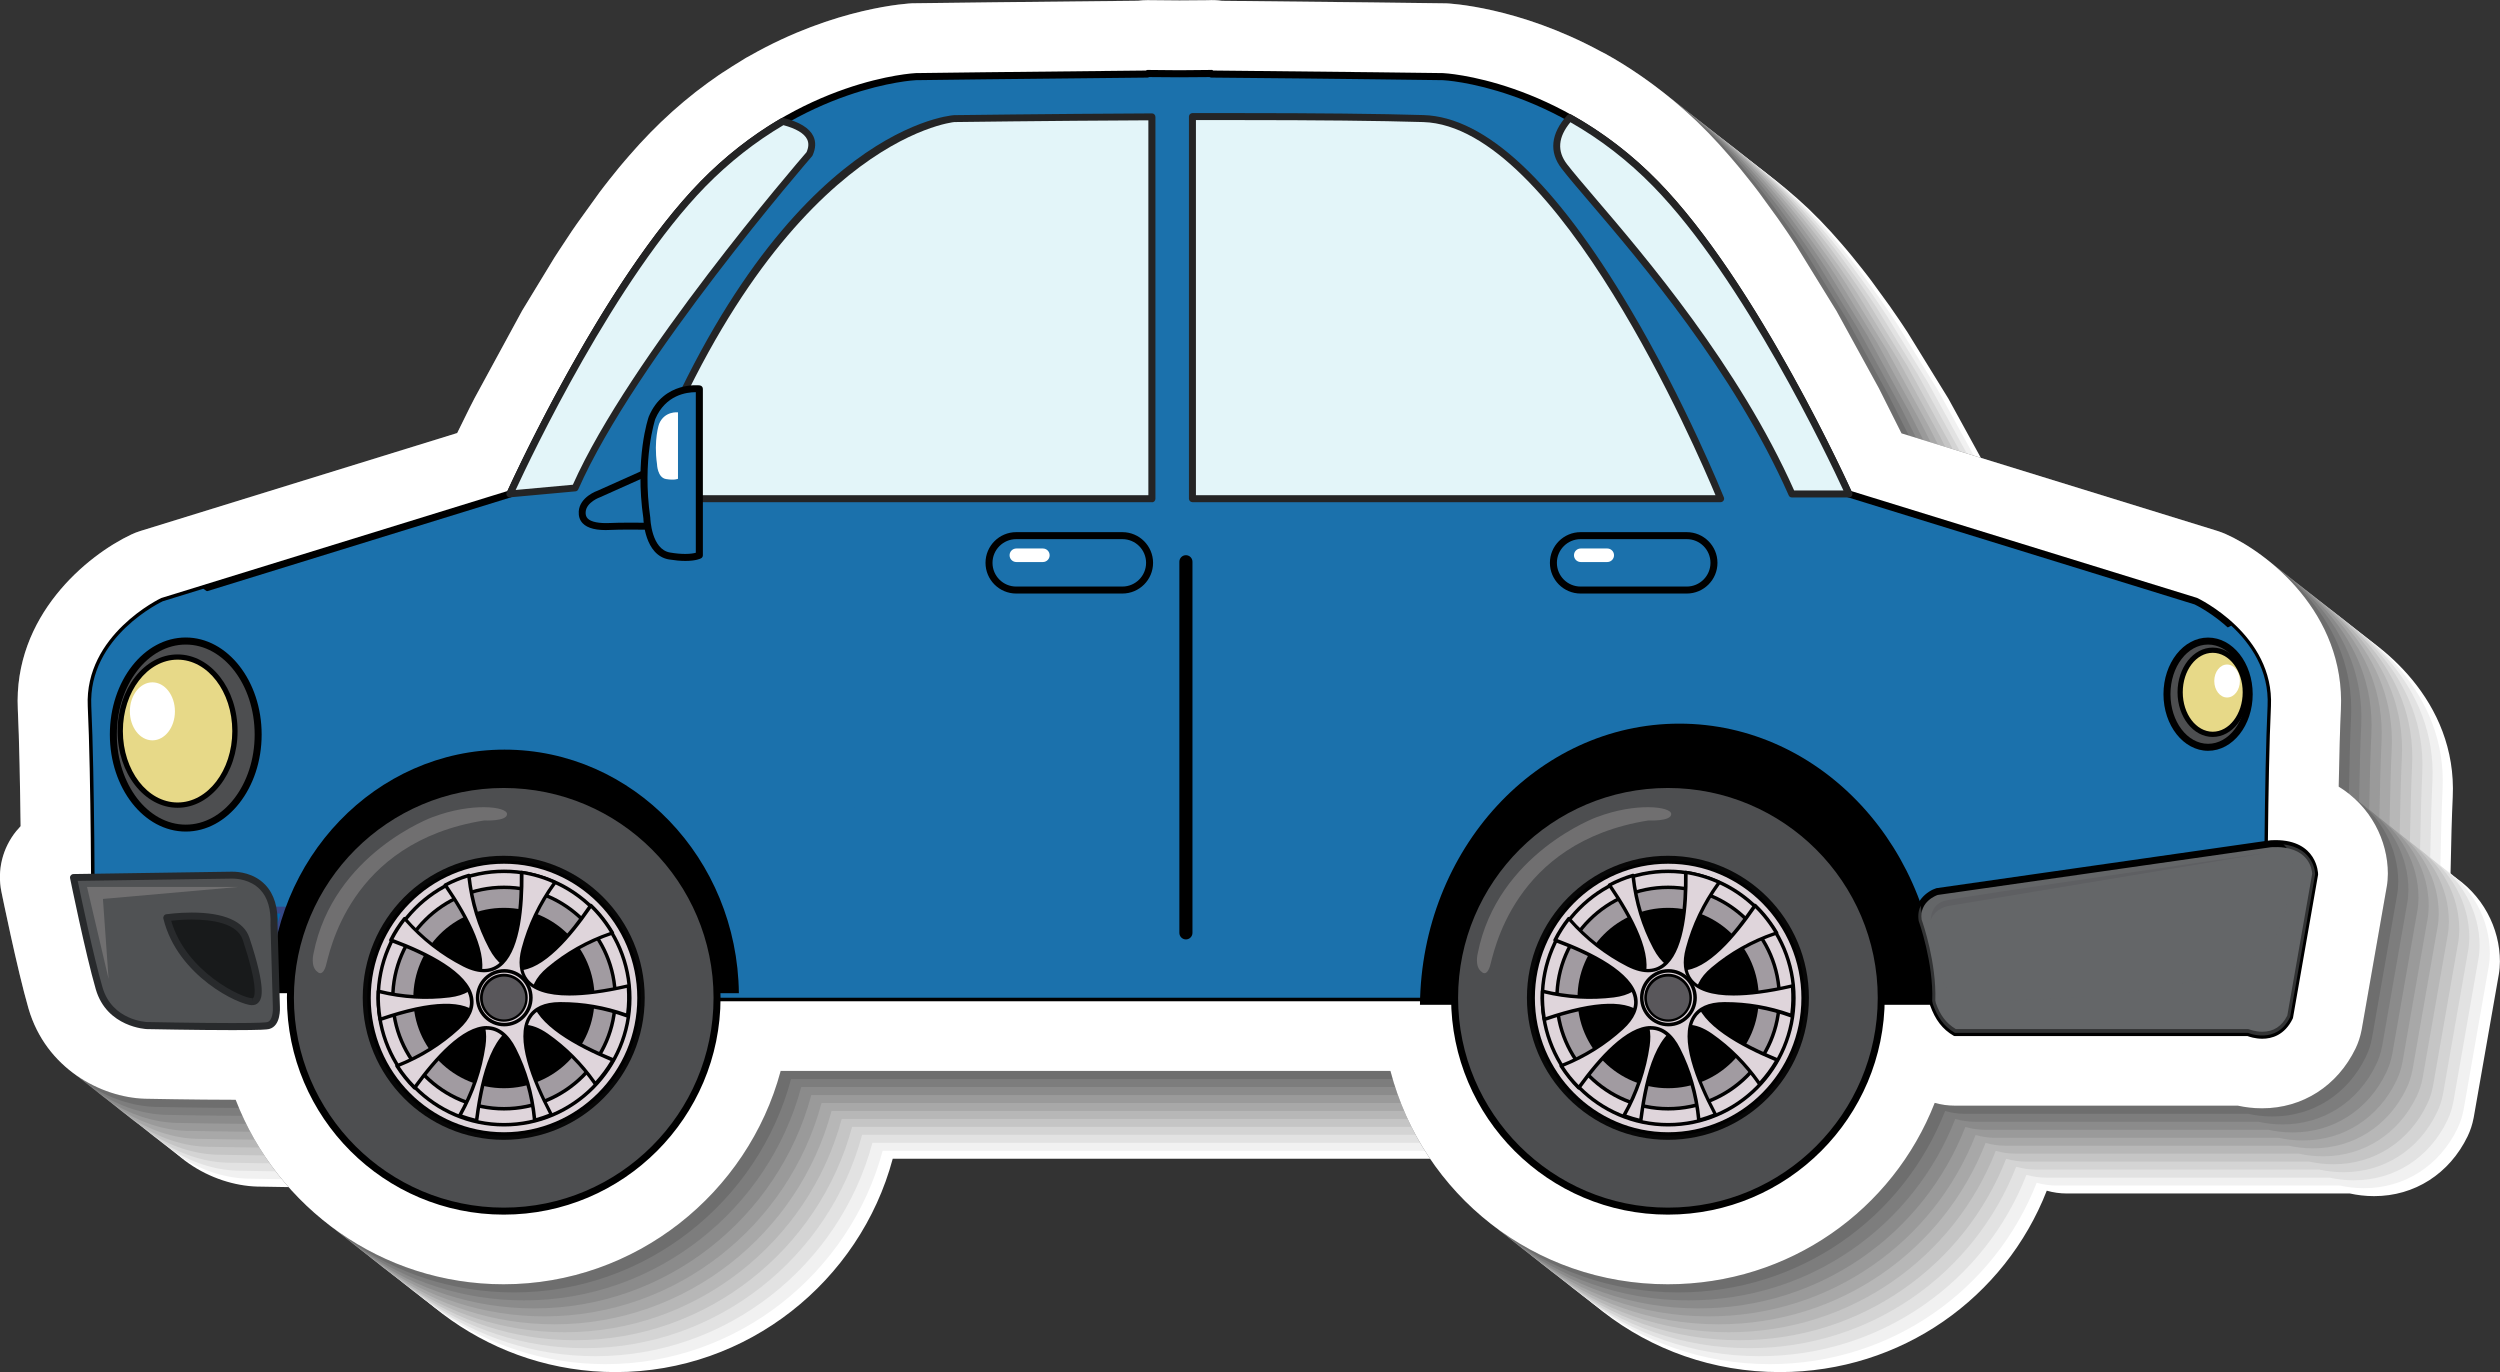 <?xml version="1.0" encoding="UTF-8"?>
<svg xmlns="http://www.w3.org/2000/svg" viewBox="0 0 339.57 186.38">
  <rect x="0" y="0" width="339.57" height="186.38" fill="#333333" stroke="none"/>
  <defs>
    <style>
      .cls-1 {
        fill: #b7b7b7;
      }

      .cls-2 {
        opacity: .5;
      }

      .cls-2, .cls-3 {
        fill: #646668;
      }

      .cls-2, .cls-4 {
        mix-blend-mode: multiply;
      }

      .cls-5 {
        fill: #fff;
      }

      .cls-6 {
        fill: #8b8b8b;
      }

      .cls-7 {
        fill: #c5c5c5;
      }

      .cls-8 {
        fill: #e3f5f9;
      }

      .cls-9 {
        fill: #dfd5db;
      }

      .cls-10 {
        fill: #e2e2e2;
      }

      .cls-11 {
        fill: #0069ae;
      }

      .cls-12 {
        fill: #282a2c;
      }

      .cls-13 {
        isolation: isolate;
      }

      .cls-14, .cls-15 {
        fill: #706f70;
      }

      .cls-14, .cls-16 {
        mix-blend-mode: screen;
      }

      .cls-17 {
        fill: #d4d4d4;
      }

      .cls-18 {
        fill: #7d7d7d;
      }

      .cls-19 {
        fill: #364886;
      }

      .cls-20 {
        fill: #242425;
      }

      .cls-21 {
        fill: #59575b;
      }

      .cls-22 {
        fill: #181a1b;
      }

      .cls-23 {
        fill: #e7d988;
      }

      .cls-24 {
        fill: #505254;
      }

      .cls-25 {
        fill: #4d4e50;
      }

      .cls-26 {
        fill: #a19ba1;
      }

      .cls-27 {
        fill: #9a9a9a;
      }

      .cls-28 {
        fill: #606060;
      }

      .cls-29 {
        fill: #f1f1f1;
      }

      .cls-30 {
        fill: #a8a8a8;
      }

      .cls-31 {
        fill: #070707;
      }

      .cls-32 {
        fill: #6e6e6e;
      }

      .cls-16 {
        fill: #5e5f62;
      }

      .cls-4, .cls-33 {
        fill: #1b71ac;
      }
    </style>
  </defs>
  <g class="cls-13">
    <g id="Layer_1" data-name="Layer 1">
      <g>
        <g>
          <path class="cls-5" d="M332.85,118.77c.08-4.42,.18-7.98,.3-10.48,.63-13.16-10-21.37-15.71-23.88-.33-.14-.67-.27-1.01-.38l-42.96-13.27-3.08-6.14-5.76-10.5-5.52-8.96c-.22-.33-.44-.67-.66-1l-.55-.82c-.22-.32-.44-.64-.65-.94-.2-.29-.39-.57-.58-.84l-2.55-3.51c-.25-.33-.49-.65-.72-.94l-.12-.15c-.16-.21-.32-.42-.48-.61-.2-.25-.4-.5-.6-.75l-.75-.93c-.22-.26-.44-.52-.65-.78l-.29-.34c-.14-.17-.29-.34-.43-.5-.29-.34-.59-.66-.92-1.04l-.48-.54c-.48-.52-.96-1.03-1.44-1.53-.51-.52-1.03-1.03-1.54-1.53-.14-.13-.27-.26-.41-.38l-.1-.09c-.35-.33-.7-.65-1.06-.97-.19-.17-.38-.33-.57-.49l-.36-.31c-.21-.18-.42-.36-.63-.54-.28-.23-.56-.46-.85-.69l-.71-.57c-.38-.3-.76-.58-1.14-.87l-.39-.29c-.42-.31-.85-.61-1.3-.93-.03-.02-.06-.04-.09-.06-1.6-1.11-3.22-2.12-4.78-2.98-.22-.12-.44-.24-.66-.34-11.21-6.07-20.65-6.5-21.05-6.52-.08,0-.19,0-.27,0-1.43-.02-14.22-.19-30.13-.34-.63-.09-1.27-.12-1.91-.08l-3.87,.03-4.34-.04c-.43,0-.86,.03-1.29,.08-14.83,.14-26.83,.3-30.21,.34h-.11c-.09,0-.18,0-.27,0-.43,.02-10.48,.5-22.14,7.14-.16,.08-.31,.16-.46,.25-.03,.02-.06,.04-.09,.05-.18,.11-.36,.22-.56,.35-.8,.48-1.62,1-2.47,1.56l-.16,.1c-.16,.11-.33,.22-.48,.32-.97,.66-1.95,1.38-2.87,2.09-.1,.08-.21,.16-.29,.22-1.05,.82-2.08,1.69-3.09,2.59-.03,.03-.07,.06-.1,.09-1,.9-1.98,1.84-2.91,2.79-.48,.49-.96,1-1.46,1.54l-.51,.57c-.3,.33-.6,.66-.88,.99-.15,.17-.29,.34-.44,.51l-.26,.3c-.22,.26-.45,.53-.71,.84l-.7,.87c-.2,.25-.41,.51-.63,.78l-.71,.91c-.2,.26-.41,.53-.61,.8l-3.11,4.32c-.22,.32-.44,.64-.67,.97l-1.73,2.62c-.22,.33-.43,.67-.63,.97l-4.38,7.2-6.48,11.92c-.23,.46-.46,.9-.68,1.33l-1.67,3.39-43.02,13.3c-.43,.13-.85,.3-1.26,.49-6.01,2.84-16.01,11.04-15.4,23.74,.2,4.15,.31,10.46,.38,15.87-.21,.22-.41,.45-.6,.68-1.87,2.32-2.6,5.32-2.01,8.21,.02,.1,2.14,10.54,3.68,15.87,2.37,8.15,9.83,12.07,15.8,12.26,.05,0,6.92,.14,11.9,.14h.44c5.61,14.64,19.8,25.06,36.39,25.06,17.91,0,33.19-12.35,37.64-28.98h82.82c4.37,16.8,19.53,28.98,37.67,28.98,16.53,0,30.59-10.12,36.26-24.64,.88,.25,1.79,.38,2.72,.38h38.45c.95,.21,2.06,.36,3.29,.36,5.49,0,10.24-3.03,12.71-8.14,.37-.77,.64-1.6,.8-2.44,0-.05,.02-.1,.03-.15l3.4-19.39c.1-.55,.15-1.19,.15-1.75,0-4.49-2.31-9.17-6.72-11.85Z"/>
          <path class="cls-29" d="M331.47,117.69c.08-4.42,.18-7.98,.3-10.48,.63-13.16-10-21.37-15.71-23.88-.33-.14-.67-.27-1.01-.38l-42.96-13.27-3.08-6.14-5.76-10.5-5.52-8.96c-.22-.33-.44-.67-.66-1l-.55-.82c-.22-.32-.44-.64-.65-.94-.2-.29-.39-.57-.58-.84l-2.55-3.51c-.25-.33-.49-.65-.72-.94l-.12-.15c-.16-.21-.33-.42-.48-.61-.2-.25-.4-.5-.6-.75l-.75-.93c-.22-.26-.44-.52-.65-.78l-.29-.34c-.14-.17-.29-.34-.43-.5-.29-.34-.59-.66-.92-1.04l-.48-.54c-.48-.52-.96-1.03-1.44-1.53-.51-.52-1.03-1.03-1.54-1.53-.14-.13-.27-.26-.41-.38l-.1-.09c-.35-.33-.7-.65-1.06-.97-.19-.17-.38-.33-.56-.49l-.36-.31c-.21-.18-.42-.36-.63-.54-.28-.23-.56-.46-.85-.69l-.71-.57c-.38-.3-.76-.58-1.14-.87l-.39-.29c-.42-.31-.85-.61-1.3-.93-.03-.02-.06-.04-.09-.06-1.59-1.12-3.23-2.11-4.78-2.98-.22-.12-.44-.24-.66-.34-11.21-6.07-20.65-6.5-21.05-6.52-.08,0-.19,0-.27,0-1.43-.03-14.22-.19-30.13-.34-.63-.09-1.27-.12-1.91-.08l-3.87,.03-4.34-.04c-.43,0-.86,.03-1.29,.08-14.83,.14-26.83,.3-30.21,.34h-.11c-.09,0-.18,0-.27,0-.43,.02-10.48,.5-22.14,7.14-.16,.08-.31,.16-.46,.25-.03,.02-.06,.04-.09,.05-.18,.11-.36,.22-.56,.35-.8,.48-1.62,1-2.47,1.56l-.16,.1c-.16,.11-.33,.22-.48,.32-.97,.66-1.94,1.39-2.87,2.09-.1,.08-.21,.16-.29,.22-1.05,.82-2.08,1.69-3.09,2.59-.03,.03-.07,.06-.1,.09-1,.91-1.98,1.84-2.91,2.79-.48,.49-.96,1-1.46,1.54l-.51,.57c-.3,.33-.6,.66-.88,.99-.15,.17-.29,.34-.44,.51l-.26,.3c-.22,.26-.45,.53-.71,.84l-.7,.87c-.2,.25-.41,.51-.63,.78l-.71,.91c-.2,.26-.41,.53-.61,.8l-3.11,4.32c-.22,.32-.44,.64-.67,.97l-1.73,2.62c-.22,.33-.43,.67-.63,.97l-4.38,7.2-6.48,11.92c-.23,.46-.46,.9-.68,1.33l-1.67,3.39-43.02,13.3c-.43,.13-.85,.3-1.26,.49-6.01,2.84-16.01,11.04-15.4,23.74,.2,4.15,.31,10.46,.38,15.87-.21,.22-.41,.45-.6,.68-1.87,2.32-2.6,5.32-2.01,8.21,.02,.1,2.14,10.54,3.68,15.87,2.37,8.15,9.83,12.06,15.8,12.26,.05,0,6.92,.14,11.9,.14h.44c5.61,14.64,19.8,25.06,36.39,25.06,17.91,0,33.19-12.35,37.64-28.98h82.82c4.37,16.8,19.53,28.98,37.67,28.98,16.53,0,30.59-10.12,36.26-24.64,.88,.25,1.79,.38,2.72,.38h38.45c.95,.21,2.06,.36,3.29,.36,5.49,0,10.25-3.02,12.71-8.14,.37-.77,.64-1.59,.8-2.44,0-.05,.02-.1,.03-.15l3.4-19.39c.1-.55,.15-1.19,.15-1.75,0-4.49-2.31-9.17-6.72-11.85Z"/>
          <path class="cls-10" d="M330.09,116.61c.08-4.42,.18-7.98,.3-10.48,.63-13.16-10-21.37-15.71-23.88-.33-.14-.67-.27-1.01-.38l-42.96-13.27-3.08-6.14-5.76-10.5-5.52-8.96c-.22-.33-.44-.67-.66-1l-.55-.82c-.22-.32-.44-.64-.65-.94-.2-.29-.39-.57-.58-.84l-2.55-3.51c-.25-.33-.49-.65-.72-.94l-.12-.15c-.16-.21-.33-.42-.48-.61-.2-.25-.4-.5-.6-.75l-.75-.93c-.22-.26-.44-.52-.65-.78l-.29-.34c-.14-.17-.29-.34-.43-.5-.29-.34-.59-.66-.92-1.04l-.48-.54c-.48-.52-.96-1.03-1.44-1.53-.51-.52-1.03-1.03-1.54-1.53-.14-.13-.27-.26-.41-.38l-.1-.09c-.35-.33-.7-.65-1.06-.97-.19-.17-.38-.33-.57-.49l-.36-.31c-.21-.18-.42-.36-.63-.54-.28-.23-.57-.46-.85-.69l-.71-.57c-.38-.3-.76-.58-1.14-.87l-.39-.29c-.42-.31-.85-.61-1.3-.93-.03-.02-.06-.04-.09-.06-1.59-1.12-3.23-2.11-4.78-2.98-.22-.12-.44-.24-.66-.34-11.21-6.07-20.65-6.5-21.05-6.52-.08,0-.19,0-.27,0-1.43-.03-14.22-.19-30.13-.34-.63-.09-1.27-.12-1.91-.08l-3.87,.03-4.34-.04c-.43,0-.86,.03-1.29,.08-14.83,.14-26.83,.3-30.21,.34h-.11c-.09,0-.18,0-.27,0-.43,.02-10.48,.5-22.14,7.14-.16,.08-.31,.16-.46,.25-.03,.02-.06,.04-.09,.05-.18,.11-.36,.22-.56,.35-.8,.48-1.62,1-2.47,1.56l-.16,.1c-.16,.11-.33,.22-.48,.32-.97,.66-1.94,1.39-2.87,2.09-.1,.08-.21,.16-.29,.22-1.05,.82-2.08,1.69-3.09,2.59-.03,.03-.07,.06-.1,.09-1,.91-1.98,1.84-2.91,2.79-.48,.49-.96,1-1.46,1.54l-.51,.57c-.3,.33-.6,.66-.88,.99-.15,.17-.29,.34-.44,.51l-.26,.3c-.22,.26-.45,.53-.71,.84l-.7,.87c-.2,.25-.41,.51-.63,.78l-.71,.91c-.2,.26-.41,.53-.61,.8l-3.11,4.32c-.22,.32-.44,.64-.67,.97l-1.73,2.62c-.22,.33-.43,.67-.63,.97l-4.38,7.2-6.48,11.92c-.23,.46-.46,.9-.68,1.33l-1.67,3.39-43.02,13.3c-.43,.13-.85,.3-1.26,.49-6.01,2.84-16.01,11.04-15.4,23.74,.2,4.15,.31,10.46,.38,15.87-.21,.22-.41,.45-.6,.68-1.87,2.32-2.6,5.32-2.01,8.21,.02,.1,2.14,10.54,3.68,15.87,2.37,8.15,9.83,12.05,15.8,12.26,.05,0,6.92,.14,11.9,.14h.44c5.61,14.64,19.8,25.06,36.39,25.06,17.91,0,33.19-12.35,37.64-28.98h82.82c4.37,16.8,19.53,28.98,37.67,28.98,16.53,0,30.59-10.12,36.26-24.63,.88,.25,1.79,.38,2.72,.38h38.45c.95,.21,2.06,.36,3.29,.36,5.49,0,10.25-3.02,12.71-8.14,.37-.77,.64-1.59,.8-2.44,0-.05,.02-.1,.03-.15l3.4-19.39c.1-.55,.15-1.19,.15-1.75,0-4.49-2.31-9.17-6.72-11.85Z"/>
          <path class="cls-17" d="M328.71,115.52c.08-4.42,.18-7.98,.3-10.48,.63-13.16-10-21.37-15.71-23.88-.33-.14-.67-.27-1.01-.38l-42.96-13.27-3.08-6.14-5.76-10.5-5.52-8.96c-.22-.33-.44-.67-.66-1l-.55-.82c-.22-.32-.44-.64-.65-.94-.2-.29-.39-.57-.58-.84l-2.55-3.51c-.25-.33-.49-.65-.72-.94l-.12-.15c-.16-.21-.33-.42-.48-.61-.2-.25-.4-.5-.6-.75l-.75-.93c-.22-.26-.44-.52-.66-.78l-.29-.34c-.14-.17-.29-.34-.43-.5-.29-.34-.59-.66-.92-1.04l-.48-.54c-.48-.52-.96-1.03-1.44-1.53-.51-.52-1.03-1.03-1.54-1.53-.14-.13-.27-.26-.41-.38l-.1-.09c-.35-.33-.7-.65-1.06-.97-.19-.17-.38-.33-.57-.49l-.36-.31c-.21-.18-.42-.36-.63-.54-.28-.23-.57-.46-.85-.69l-.71-.57c-.38-.3-.76-.58-1.14-.87l-.39-.29c-.42-.31-.85-.61-1.3-.93-.03-.02-.06-.04-.09-.06-1.59-1.12-3.23-2.11-4.78-2.98-.22-.12-.44-.24-.66-.34-11.21-6.07-20.65-6.5-21.06-6.52-.08,0-.19,0-.27,0-1.43-.03-14.22-.19-30.13-.34-.63-.09-1.27-.12-1.91-.08l-3.87,.03-4.34-.04c-.43,0-.86,.03-1.29,.08-14.83,.14-26.83,.3-30.21,.34h-.11c-.09,0-.18,0-.27,0-.43,.02-10.48,.5-22.14,7.14-.16,.08-.31,.16-.46,.25-.03,.02-.06,.04-.09,.05-.18,.11-.36,.22-.56,.35-.8,.48-1.62,1-2.47,1.56l-.16,.1c-.16,.11-.33,.22-.48,.32-.97,.66-1.94,1.39-2.87,2.09-.1,.08-.21,.16-.29,.22-1.05,.82-2.08,1.69-3.09,2.59-.03,.03-.07,.06-.1,.09-1,.91-1.98,1.84-2.91,2.79-.48,.49-.96,1-1.46,1.54l-.51,.57c-.3,.33-.6,.66-.88,.99-.15,.17-.29,.34-.44,.51l-.26,.3c-.22,.26-.45,.53-.71,.84l-.7,.87c-.2,.25-.41,.51-.63,.78l-.71,.91c-.2,.26-.41,.53-.61,.8l-3.11,4.32c-.22,.32-.44,.64-.67,.97l-1.73,2.62c-.22,.33-.43,.67-.63,.97l-4.38,7.2-6.48,11.92c-.23,.46-.46,.9-.68,1.33l-1.67,3.39-43.02,13.3c-.43,.13-.85,.3-1.26,.49-6.01,2.84-16.01,11.04-15.4,23.74,.2,4.15,.31,10.46,.38,15.87-.21,.22-.41,.45-.6,.68-1.87,2.32-2.6,5.32-2.01,8.21,.02,.1,2.14,10.54,3.68,15.87,2.37,8.15,9.83,12.06,15.8,12.26,.05,0,6.92,.14,11.9,.14h.44c5.61,14.64,19.8,25.06,36.39,25.06,17.91,0,33.19-12.35,37.64-28.98h82.82c4.37,16.8,19.53,28.98,37.67,28.98,16.53,0,30.59-10.12,36.26-24.64,.88,.25,1.79,.38,2.72,.38h38.45c.95,.21,2.06,.36,3.29,.36,5.49,0,10.25-3.02,12.71-8.14,.37-.77,.64-1.59,.8-2.44,0-.05,.02-.1,.03-.15l3.4-19.39c.1-.55,.15-1.19,.15-1.75,0-4.49-2.31-9.17-6.72-11.85Z"/>
          <path class="cls-7" d="M327.33,114.44c.08-4.42,.18-7.98,.3-10.48,.63-13.16-10-21.37-15.71-23.88-.33-.14-.67-.27-1.01-.38l-42.96-13.27-3.08-6.14-5.76-10.5-5.52-8.96c-.22-.33-.44-.67-.66-1l-.55-.82c-.22-.32-.44-.64-.65-.94-.2-.29-.39-.57-.58-.84l-2.55-3.51c-.25-.33-.49-.65-.72-.94l-.12-.15c-.16-.21-.33-.42-.48-.61-.2-.25-.4-.5-.6-.75l-.75-.93c-.22-.26-.44-.52-.65-.78l-.29-.34c-.14-.17-.29-.34-.43-.5-.29-.34-.59-.66-.92-1.04l-.48-.54c-.48-.52-.96-1.03-1.44-1.53-.51-.52-1.03-1.03-1.54-1.53-.14-.13-.27-.26-.41-.38l-.1-.09c-.35-.33-.7-.65-1.06-.97-.19-.17-.38-.33-.56-.49l-.36-.31c-.21-.18-.42-.36-.63-.54-.28-.23-.57-.46-.85-.69l-.71-.57c-.38-.3-.76-.58-1.14-.87l-.39-.29c-.42-.31-.85-.61-1.3-.93-.03-.02-.06-.04-.09-.06-1.59-1.12-3.23-2.11-4.78-2.98-.22-.12-.44-.24-.66-.34-11.21-6.07-20.65-6.5-21.06-6.52-.08,0-.19,0-.27,0-1.43-.03-14.22-.19-30.13-.34-.63-.09-1.27-.12-1.91-.08l-3.87,.03-4.34-.04c-.43,0-.86,.03-1.29,.08-14.83,.14-26.83,.3-30.21,.34h-.11c-.09,0-.18,0-.27,0-.43,.02-10.48,.5-22.14,7.14-.16,.08-.31,.16-.46,.25-.03,.02-.06,.04-.09,.05-.18,.11-.36,.22-.56,.35-.8,.48-1.62,1-2.47,1.56l-.16,.1c-.16,.11-.33,.22-.48,.32-.97,.66-1.94,1.39-2.87,2.09-.1,.08-.21,.16-.29,.22-1.05,.82-2.08,1.69-3.09,2.59-.03,.03-.07,.06-.1,.09-1,.91-1.98,1.84-2.91,2.79-.48,.49-.96,1-1.46,1.54l-.51,.57c-.3,.33-.6,.66-.88,.99-.15,.17-.29,.34-.44,.51l-.26,.3c-.22,.26-.45,.53-.71,.84l-.7,.87c-.2,.25-.41,.51-.63,.78l-.71,.91c-.2,.26-.41,.53-.61,.8l-3.11,4.32c-.22,.32-.44,.64-.67,.97l-1.73,2.62c-.22,.33-.43,.67-.63,.97l-4.38,7.2-6.48,11.92c-.23,.46-.46,.9-.68,1.33l-1.67,3.39-43.02,13.3c-.43,.13-.85,.3-1.26,.49-6.01,2.84-16.01,11.04-15.4,23.74,.2,4.15,.31,10.46,.38,15.87-.21,.22-.41,.45-.6,.68-1.87,2.32-2.6,5.32-2.01,8.21,.02,.1,2.14,10.54,3.68,15.87,2.37,8.15,9.83,12.06,15.8,12.26,.05,0,6.92,.14,11.9,.14h.44c5.61,14.64,19.8,25.06,36.39,25.06,17.91,0,33.19-12.35,37.64-28.98h82.82c4.37,16.8,19.53,28.98,37.67,28.98,16.53,0,30.59-10.12,36.26-24.64,.88,.25,1.79,.38,2.72,.38h38.45c.95,.21,2.06,.36,3.29,.36,5.49,0,10.25-3.02,12.71-8.14,.37-.77,.64-1.59,.8-2.44,0-.05,.02-.1,.03-.15l3.4-19.39c.1-.55,.15-1.19,.15-1.75,0-4.49-2.31-9.17-6.72-11.85Z"/>
          <path class="cls-1" d="M325.94,113.36c.08-4.42,.18-7.98,.3-10.48,.63-13.16-10-21.37-15.71-23.88-.33-.14-.67-.27-1.01-.38l-42.96-13.27-3.08-6.14-5.76-10.5-5.52-8.96c-.22-.33-.44-.67-.66-1l-.55-.82c-.22-.32-.44-.64-.65-.94-.2-.29-.39-.57-.58-.84l-2.55-3.51c-.25-.33-.49-.65-.72-.94l-.12-.15c-.16-.21-.33-.42-.48-.61-.2-.25-.4-.5-.6-.75l-.75-.93c-.22-.26-.44-.52-.66-.78l-.29-.34c-.14-.17-.29-.34-.43-.5-.29-.34-.59-.66-.92-1.04l-.48-.54c-.48-.52-.96-1.03-1.44-1.53-.51-.52-1.03-1.03-1.54-1.53-.14-.13-.27-.26-.41-.38l-.1-.09c-.35-.33-.7-.65-1.06-.97-.19-.17-.38-.33-.57-.49l-.36-.31c-.21-.18-.42-.36-.63-.54-.28-.23-.56-.46-.85-.69l-.71-.57c-.38-.3-.76-.58-1.14-.87l-.39-.29c-.42-.31-.85-.61-1.3-.93-.03-.02-.06-.04-.09-.06-1.59-1.12-3.23-2.11-4.78-2.98-.22-.12-.44-.24-.66-.34-11.21-6.07-20.65-6.5-21.06-6.52-.08,0-.19,0-.27,0-1.43-.03-14.22-.19-30.13-.34-.63-.09-1.27-.12-1.91-.08l-3.87,.03-4.34-.04c-.43,0-.86,.03-1.29,.08-14.83,.14-26.83,.3-30.21,.34h-.11c-.09,0-.18,0-.27,0-.43,.02-10.48,.5-22.14,7.14-.16,.08-.31,.16-.46,.25-.03,.02-.06,.04-.09,.05-.18,.11-.36,.22-.56,.35-.8,.48-1.62,1-2.47,1.56l-.16,.1c-.16,.11-.33,.22-.48,.32-.97,.66-1.94,1.39-2.87,2.09-.1,.08-.21,.16-.29,.22-1.05,.82-2.08,1.69-3.09,2.59-.03,.03-.07,.06-.1,.09-1,.91-1.98,1.84-2.91,2.79-.48,.49-.96,1-1.46,1.54l-.51,.57c-.3,.33-.6,.66-.88,.99-.15,.17-.29,.34-.44,.51l-.26,.3c-.22,.26-.45,.53-.71,.84l-.7,.87c-.2,.25-.41,.51-.63,.78l-.71,.91c-.2,.26-.41,.53-.61,.8l-3.11,4.32c-.22,.32-.44,.64-.67,.97l-1.73,2.62c-.22,.33-.43,.67-.63,.97l-4.38,7.2-6.48,11.92c-.23,.46-.46,.9-.68,1.33l-1.67,3.39-43.02,13.3c-.43,.13-.85,.3-1.26,.49-6.01,2.84-16.01,11.04-15.4,23.74,.2,4.15,.31,10.46,.38,15.87-.21,.22-.41,.45-.6,.68-1.87,2.32-2.6,5.32-2.01,8.21,.02,.1,2.14,10.54,3.68,15.87,2.37,8.15,9.83,12.06,15.8,12.26,.05,0,6.92,.14,11.9,.14h.44c5.61,14.64,19.8,25.06,36.39,25.06,17.91,0,33.19-12.35,37.64-28.98h82.82c4.37,16.8,19.53,28.98,37.67,28.98,16.53,0,30.59-10.12,36.26-24.64,.88,.25,1.79,.38,2.72,.38h38.45c.95,.21,2.06,.36,3.29,.36,5.49,0,10.25-3.02,12.71-8.14,.37-.77,.64-1.59,.8-2.44,0-.05,.02-.1,.03-.15l3.4-19.39c.1-.55,.15-1.19,.15-1.75,0-4.49-2.31-9.17-6.72-11.85Z"/>
          <path class="cls-30" d="M324.56,112.28c.08-4.42,.18-7.98,.3-10.48,.63-13.16-10-21.37-15.71-23.88-.33-.14-.67-.27-1.01-.38l-42.96-13.27-3.08-6.14-5.76-10.5-5.52-8.96c-.22-.33-.44-.67-.66-1l-.55-.82c-.22-.32-.44-.64-.65-.94-.2-.29-.39-.57-.58-.84l-2.55-3.51c-.25-.33-.49-.65-.72-.94l-.12-.15c-.16-.21-.33-.42-.48-.61-.2-.25-.4-.5-.6-.75l-.75-.93c-.22-.26-.44-.52-.66-.78l-.29-.34c-.14-.17-.29-.34-.43-.5-.29-.34-.59-.66-.92-1.04l-.48-.54c-.48-.52-.96-1.03-1.44-1.53-.51-.52-1.03-1.03-1.54-1.53-.14-.13-.27-.26-.41-.38l-.1-.09c-.35-.33-.7-.65-1.06-.97-.19-.17-.38-.33-.57-.49l-.36-.31c-.21-.18-.42-.36-.63-.54-.28-.23-.57-.46-.85-.69l-.71-.57c-.38-.3-.76-.58-1.14-.87l-.39-.29c-.42-.31-.85-.61-1.3-.93-.03-.02-.06-.04-.09-.06-1.59-1.12-3.23-2.11-4.78-2.98-.22-.12-.44-.24-.66-.34-11.21-6.07-20.65-6.5-21.06-6.52-.08,0-.19,0-.27,0-1.43-.03-14.22-.19-30.13-.34-.63-.09-1.27-.12-1.91-.08l-3.87,.03-4.34-.04c-.43,0-.86,.03-1.29,.08-14.83,.14-26.83,.3-30.21,.34h-.11c-.09,0-.18,0-.27,0-.43,.02-10.48,.5-22.14,7.14-.16,.08-.31,.16-.46,.25-.03,.02-.06,.04-.09,.05-.18,.11-.36,.22-.56,.35-.8,.48-1.62,1-2.47,1.56l-.16,.1c-.16,.11-.33,.22-.48,.32-.97,.66-1.94,1.39-2.87,2.09-.1,.08-.21,.16-.29,.22-1.05,.82-2.08,1.69-3.09,2.59-.03,.03-.07,.06-.1,.09-1,.91-1.98,1.84-2.91,2.79-.48,.49-.96,1-1.46,1.54l-.51,.57c-.3,.33-.6,.66-.88,.99-.15,.17-.29,.34-.44,.51l-.26,.3c-.22,.26-.45,.53-.71,.84l-.7,.87c-.2,.25-.41,.51-.63,.78l-.71,.91c-.2,.26-.41,.53-.61,.8l-3.11,4.32c-.22,.32-.44,.64-.67,.97l-1.73,2.62c-.22,.33-.43,.67-.63,.97l-4.38,7.2-6.48,11.92c-.23,.46-.46,.9-.68,1.33l-1.67,3.39-43.02,13.3c-.43,.13-.85,.3-1.26,.49-6.01,2.84-16.01,11.04-15.4,23.74,.2,4.15,.31,10.46,.38,15.87-.21,.22-.41,.45-.6,.68-1.87,2.32-2.6,5.32-2.01,8.21,.02,.1,2.14,10.54,3.68,15.87,2.37,8.15,9.83,12.06,15.8,12.26,.05,0,6.92,.14,11.9,.14h.44c5.61,14.64,19.8,25.06,36.39,25.06,17.91,0,33.19-12.35,37.64-28.98h82.82c4.37,16.8,19.53,28.98,37.67,28.98,16.53,0,30.59-10.12,36.26-24.64,.88,.25,1.79,.38,2.72,.38h38.45c.95,.21,2.06,.36,3.29,.36,5.49,0,10.25-3.02,12.71-8.14,.37-.77,.64-1.59,.8-2.44,0-.05,.02-.1,.03-.15l3.4-19.39c.1-.55,.15-1.19,.15-1.75,0-4.49-2.31-9.17-6.72-11.85Z"/>
          <path class="cls-27" d="M323.18,111.2c.08-4.42,.18-7.98,.3-10.48,.63-13.16-10-21.37-15.71-23.88-.33-.14-.67-.27-1.01-.38l-42.96-13.27-3.08-6.14-5.76-10.5-5.52-8.96c-.22-.33-.44-.67-.66-1l-.55-.82c-.22-.32-.44-.64-.65-.94-.2-.29-.39-.57-.58-.84l-2.55-3.51c-.25-.33-.49-.65-.72-.94l-.12-.15c-.16-.21-.33-.42-.48-.61-.2-.25-.4-.5-.6-.75l-.75-.93c-.22-.26-.44-.52-.65-.78l-.29-.34c-.14-.17-.29-.34-.43-.5-.29-.34-.59-.66-.92-1.04l-.48-.54c-.48-.52-.96-1.03-1.44-1.53-.51-.52-1.03-1.03-1.54-1.53-.14-.13-.27-.26-.41-.38l-.1-.09c-.35-.33-.7-.65-1.06-.97-.19-.17-.38-.33-.57-.49l-.36-.31c-.21-.18-.42-.36-.63-.54-.28-.23-.57-.46-.85-.69l-.71-.57c-.38-.3-.76-.58-1.14-.87l-.39-.29c-.42-.31-.85-.61-1.3-.93-.03-.02-.06-.04-.09-.06-1.59-1.12-3.23-2.11-4.78-2.98-.22-.12-.44-.24-.66-.34-11.21-6.07-20.65-6.5-21.05-6.52-.08,0-.19,0-.27,0-1.43-.03-14.22-.19-30.13-.34-.63-.09-1.27-.12-1.91-.08l-3.87,.03-4.34-.04c-.43,0-.86,.03-1.29,.08-14.83,.14-26.83,.3-30.21,.34h-.11c-.09,0-.18,0-.27,0-.43,.02-10.48,.5-22.14,7.14-.16,.08-.31,.16-.46,.25-.03,.02-.06,.04-.09,.05-.18,.11-.36,.22-.56,.35-.8,.48-1.62,1-2.47,1.56l-.16,.1c-.16,.11-.33,.22-.48,.32-.97,.66-1.94,1.39-2.87,2.09-.1,.08-.21,.16-.29,.22-1.05,.82-2.08,1.69-3.09,2.59-.03,.03-.07,.06-.1,.09-1,.91-1.98,1.84-2.91,2.79-.48,.49-.96,1-1.46,1.54l-.51,.57c-.3,.33-.6,.66-.88,.99-.15,.17-.29,.34-.44,.51l-.26,.3c-.22,.26-.45,.53-.71,.84l-.7,.87c-.2,.25-.41,.51-.63,.78l-.71,.91c-.2,.26-.41,.53-.61,.8l-3.11,4.32c-.22,.32-.44,.64-.67,.97l-1.73,2.62c-.22,.33-.43,.67-.63,.97l-4.38,7.2-6.48,11.92c-.23,.46-.46,.9-.68,1.33l-1.67,3.39-43.02,13.3c-.43,.13-.85,.3-1.26,.49-6.01,2.84-16.01,11.04-15.4,23.74,.2,4.15,.31,10.46,.38,15.87-.21,.22-.41,.45-.6,.68-1.87,2.32-2.6,5.32-2.01,8.21,.02,.1,2.14,10.54,3.68,15.87,2.37,8.15,9.83,12.05,15.8,12.26,.05,0,6.92,.14,11.9,.14h.44c5.61,14.64,19.8,25.06,36.39,25.06,17.91,0,33.19-12.35,37.64-28.98h82.82c4.37,16.8,19.53,28.98,37.67,28.98,16.53,0,30.59-10.12,36.26-24.63,.88,.25,1.79,.38,2.72,.38h38.45c.95,.21,2.06,.36,3.29,.36,5.49,0,10.25-3.02,12.71-8.14,.37-.77,.64-1.59,.8-2.44,0-.05,.02-.1,.03-.15l3.4-19.39c.1-.55,.15-1.19,.15-1.75,0-4.49-2.31-9.17-6.72-11.85Z"/>
          <path class="cls-6" d="M321.8,110.12c.08-4.42,.18-7.98,.3-10.48,.63-13.16-10-21.37-15.71-23.88-.33-.14-.67-.27-1.01-.38l-42.96-13.27-3.08-6.14-5.76-10.5-5.52-8.96c-.22-.33-.44-.67-.66-1l-.55-.82c-.22-.32-.44-.64-.65-.94-.2-.29-.39-.57-.58-.84l-2.55-3.51c-.25-.33-.49-.65-.72-.94l-.12-.15c-.16-.21-.33-.42-.48-.61-.2-.25-.4-.5-.6-.75l-.75-.93c-.22-.26-.44-.52-.66-.78l-.29-.34c-.14-.17-.29-.34-.43-.5-.29-.34-.59-.66-.92-1.04l-.48-.54c-.48-.52-.96-1.03-1.44-1.53-.51-.52-1.03-1.03-1.54-1.53-.14-.13-.27-.26-.41-.38l-.1-.09c-.35-.33-.7-.65-1.06-.97-.19-.17-.38-.33-.57-.49l-.36-.31c-.21-.18-.42-.36-.63-.54-.28-.23-.56-.46-.85-.69l-.71-.57c-.38-.3-.76-.58-1.14-.87l-.39-.29c-.42-.31-.85-.61-1.3-.93-.03-.02-.06-.04-.09-.06-1.59-1.12-3.23-2.11-4.78-2.98-.22-.12-.44-.24-.66-.34-11.21-6.07-20.65-6.5-21.05-6.52-.08,0-.19,0-.27,0-1.43-.03-14.22-.19-30.13-.34-.63-.09-1.27-.12-1.91-.08l-3.87,.03-4.34-.04c-.43,0-.86,.03-1.29,.08-14.83,.14-26.83,.3-30.21,.34h-.11c-.09,0-.18,0-.27,0-.43,.02-10.48,.5-22.14,7.14-.16,.08-.31,.16-.46,.25-.03,.02-.06,.04-.09,.05-.18,.11-.36,.22-.56,.35-.8,.48-1.62,1-2.47,1.56l-.16,.1c-.16,.11-.33,.22-.48,.32-.97,.66-1.94,1.39-2.87,2.09-.1,.08-.21,.16-.29,.22-1.05,.82-2.08,1.69-3.09,2.59-.03,.03-.07,.06-.1,.09-1,.91-1.98,1.84-2.91,2.79-.48,.49-.96,1-1.46,1.54l-.51,.57c-.3,.33-.6,.66-.88,.99-.15,.17-.29,.34-.44,.51l-.26,.3c-.22,.26-.45,.53-.71,.84l-.7,.87c-.2,.25-.41,.51-.63,.78l-.71,.91c-.2,.26-.41,.53-.61,.8l-3.11,4.32c-.22,.32-.44,.64-.67,.97l-1.73,2.62c-.22,.33-.43,.67-.63,.97l-4.38,7.2-6.48,11.92c-.23,.46-.46,.9-.68,1.33l-1.67,3.39-43.02,13.3c-.43,.13-.85,.3-1.26,.49-6.01,2.84-16.01,11.04-15.4,23.74,.2,4.15,.31,10.46,.38,15.87-.21,.22-.41,.45-.6,.68-1.87,2.32-2.6,5.32-2.01,8.21,.02,.1,2.14,10.54,3.68,15.87,2.37,8.15,9.83,12.05,15.8,12.26,.05,0,6.92,.14,11.9,.14h.44c5.61,14.64,19.8,25.06,36.39,25.06,17.91,0,33.19-12.35,37.64-28.98h82.82c4.37,16.8,19.53,28.98,37.67,28.98,16.53,0,30.59-10.12,36.26-24.64,.88,.25,1.79,.38,2.72,.38h38.45c.95,.21,2.06,.36,3.29,.36,5.49,0,10.25-3.02,12.71-8.14,.37-.77,.64-1.59,.8-2.44,0-.05,.02-.1,.03-.15l3.4-19.39c.1-.55,.15-1.19,.15-1.75,0-4.49-2.31-9.17-6.72-11.85Z"/>
          <path class="cls-18" d="M320.42,109.03c.08-4.42,.18-7.98,.3-10.48,.63-13.16-10-21.37-15.71-23.88-.33-.14-.67-.27-1.01-.38l-42.96-13.27-3.08-6.14-5.76-10.5-5.52-8.96c-.22-.33-.44-.67-.66-1l-.55-.82c-.22-.32-.44-.64-.65-.94-.2-.29-.39-.57-.58-.84l-2.55-3.51c-.25-.33-.49-.65-.72-.94l-.12-.15c-.16-.21-.33-.42-.48-.61-.2-.25-.4-.5-.6-.75l-.75-.93c-.22-.26-.44-.52-.66-.78l-.29-.34c-.14-.17-.29-.34-.43-.5-.29-.34-.59-.66-.92-1.04l-.48-.54c-.48-.52-.96-1.03-1.44-1.53-.51-.52-1.03-1.03-1.54-1.53-.14-.13-.27-.26-.41-.38l-.1-.09c-.35-.33-.7-.65-1.06-.97-.19-.17-.38-.33-.56-.49l-.36-.31c-.21-.18-.42-.36-.63-.54-.28-.23-.57-.46-.85-.69l-.71-.57c-.38-.3-.76-.58-1.14-.87l-.39-.29c-.42-.31-.85-.61-1.3-.93-.03-.02-.06-.04-.09-.06-1.59-1.12-3.23-2.11-4.78-2.98-.22-.12-.44-.24-.66-.34-11.21-6.07-20.65-6.5-21.05-6.52-.08,0-.19,0-.27,0-1.43-.03-14.22-.19-30.13-.34-.63-.09-1.27-.12-1.91-.08l-3.87,.03-4.34-.04c-.43,0-.86,.03-1.29,.08-14.83,.14-26.83,.3-30.21,.34h-.11c-.09,0-.18,0-.27,0-.43,.02-10.48,.5-22.14,7.14-.16,.08-.31,.16-.46,.25-.03,.02-.06,.04-.09,.05-.18,.11-.36,.22-.56,.35-.79,.48-1.62,1-2.47,1.56l-.16,.1c-.16,.11-.33,.22-.48,.32-.97,.66-1.94,1.39-2.87,2.09-.1,.08-.21,.16-.29,.22-1.05,.82-2.08,1.69-3.09,2.59-.03,.03-.07,.06-.1,.09-1,.91-1.98,1.84-2.91,2.79-.48,.49-.96,1-1.46,1.54l-.51,.57c-.3,.33-.6,.66-.88,.99-.15,.17-.29,.34-.44,.51l-.26,.3c-.22,.26-.45,.53-.71,.84l-.7,.87c-.2,.25-.41,.51-.63,.78l-.71,.91c-.2,.26-.41,.53-.61,.8l-3.11,4.32c-.22,.32-.44,.64-.67,.97l-1.73,2.62c-.22,.33-.43,.67-.63,.97l-4.38,7.2-6.48,11.92c-.23,.46-.46,.9-.68,1.33l-1.67,3.39-43.02,13.3c-.43,.13-.85,.3-1.26,.49-6.01,2.84-16.01,11.04-15.4,23.74,.2,4.15,.31,10.46,.38,15.87-.21,.22-.41,.45-.6,.68-1.87,2.32-2.6,5.32-2.01,8.21,.02,.1,2.14,10.54,3.68,15.87,2.37,8.15,9.83,12.06,15.8,12.26,.05,0,6.92,.14,11.9,.14h.44c5.61,14.64,19.8,25.06,36.39,25.06,17.91,0,33.19-12.35,37.64-28.98h82.82c4.37,16.8,19.53,28.98,37.67,28.98,16.53,0,30.59-10.12,36.26-24.64,.88,.25,1.79,.38,2.72,.38h38.45c.95,.21,2.06,.36,3.29,.36,5.49,0,10.25-3.02,12.71-8.14,.37-.77,.64-1.59,.8-2.44,0-.05,.02-.1,.03-.15l3.4-19.39c.1-.55,.15-1.19,.15-1.75,0-4.49-2.31-9.17-6.72-11.85Z"/>
          <path class="cls-32" d="M319.04,107.95c.08-4.42,.18-7.98,.3-10.48,.63-13.16-10-21.37-15.71-23.88-.33-.14-.67-.27-1.01-.38l-42.96-13.27-3.08-6.14-5.76-10.5-5.52-8.96c-.22-.33-.44-.67-.66-1l-.55-.82c-.22-.32-.44-.64-.65-.94-.2-.29-.39-.57-.58-.84l-2.55-3.51c-.25-.33-.49-.65-.72-.94l-.12-.15c-.16-.21-.33-.42-.48-.61-.2-.25-.4-.5-.6-.75l-.75-.93c-.22-.26-.44-.52-.65-.78l-.29-.34c-.14-.17-.29-.34-.43-.5-.29-.34-.59-.66-.92-1.04l-.48-.54c-.48-.52-.96-1.03-1.44-1.53-.51-.52-1.03-1.03-1.54-1.53-.14-.13-.27-.26-.41-.38l-.1-.09c-.35-.33-.7-.65-1.06-.97-.19-.17-.38-.33-.57-.49l-.36-.31c-.21-.18-.42-.36-.63-.54-.28-.23-.57-.46-.85-.69l-.71-.57c-.38-.3-.76-.58-1.14-.87l-.39-.29c-.42-.31-.85-.61-1.3-.93-.03-.02-.06-.04-.09-.06-1.59-1.12-3.23-2.11-4.78-2.98-.22-.12-.44-.24-.66-.34-11.21-6.07-20.65-6.5-21.05-6.52-.08,0-.19,0-.27,0-1.43-.03-14.22-.19-30.13-.34-.63-.09-1.27-.12-1.91-.08l-3.87,.03-4.34-.04c-.43,0-.86,.03-1.29,.08-14.83,.14-26.83,.3-30.21,.34h-.11c-.09,0-.18,0-.27,0-.43,.02-10.48,.5-22.14,7.14-.16,.08-.31,.16-.46,.25-.03,.02-.06,.04-.09,.05-.18,.11-.36,.22-.56,.35-.8,.48-1.62,1-2.47,1.56l-.16,.1c-.16,.11-.33,.22-.48,.32-.97,.66-1.94,1.39-2.87,2.09-.1,.08-.21,.16-.29,.22-1.05,.82-2.08,1.69-3.09,2.59-.03,.03-.07,.06-.1,.09-1,.91-1.98,1.84-2.91,2.79-.48,.49-.96,1-1.46,1.54l-.51,.57c-.3,.33-.6,.66-.88,.99-.15,.17-.29,.34-.44,.51l-.26,.3c-.22,.26-.45,.53-.71,.84l-.7,.87c-.2,.25-.41,.51-.63,.78l-.71,.91c-.2,.26-.41,.53-.61,.8l-3.11,4.32c-.22,.32-.44,.64-.67,.97l-1.73,2.62c-.22,.33-.43,.67-.63,.97l-4.38,7.2-6.48,11.92c-.23,.46-.46,.9-.68,1.33l-1.67,3.39-43.02,13.3c-.43,.13-.85,.3-1.26,.49-6.01,2.84-16.01,11.04-15.4,23.74,.2,4.15,.31,10.46,.38,15.87-.21,.22-.41,.45-.6,.68-1.87,2.32-2.6,5.32-2.01,8.21,.02,.1,2.14,10.54,3.68,15.87,2.37,8.15,9.83,12.06,15.8,12.26,.05,0,6.92,.14,11.9,.14h.44c5.61,14.64,19.8,25.06,36.39,25.06,17.91,0,33.19-12.35,37.64-28.98h82.82c4.37,16.8,19.53,28.98,37.67,28.98,16.53,0,30.59-10.12,36.26-24.64,.88,.25,1.79,.38,2.72,.38h38.45c.95,.21,2.06,.36,3.29,.36,5.49,0,10.25-3.02,12.71-8.14,.37-.77,.64-1.59,.8-2.44,0-.05,.02-.1,.03-.15l3.4-19.39c.1-.55,.15-1.19,.15-1.75,0-4.49-2.31-9.17-6.72-11.85Z"/>
          <path class="cls-28" d="M317.66,106.87c.08-4.42,.18-7.98,.3-10.48,.63-13.16-10-21.37-15.71-23.88-.33-.14-.67-.27-1.01-.38l-42.96-13.27-3.08-6.14-5.76-10.5-5.52-8.96c-.22-.33-.44-.67-.66-1l-.55-.82c-.22-.32-.44-.64-.65-.94-.2-.29-.39-.57-.58-.84l-2.55-3.51c-.25-.33-.49-.65-.72-.94l-.12-.15c-.16-.21-.32-.42-.48-.61-.2-.25-.4-.5-.6-.75l-.75-.93c-.22-.26-.44-.52-.66-.78l-.29-.34c-.14-.17-.29-.34-.43-.5-.29-.34-.59-.66-.92-1.04l-.48-.54c-.48-.52-.96-1.03-1.44-1.53-.51-.52-1.03-1.03-1.54-1.53-.14-.13-.27-.26-.41-.38l-.1-.09c-.35-.33-.7-.65-1.06-.97-.19-.17-.38-.33-.56-.49l-.36-.31c-.21-.18-.42-.36-.63-.54-.28-.23-.56-.46-.85-.69l-.71-.57c-.38-.3-.76-.58-1.14-.87l-.39-.29c-.42-.31-.85-.61-1.3-.93-.03-.02-.06-.04-.09-.06-1.6-1.11-3.22-2.12-4.78-2.98-.22-.12-.44-.24-.66-.34C206.22,.9,196.78,.46,196.38,.45c-.08,0-.19,0-.27,0-1.43-.02-14.22-.19-30.13-.34-.63-.09-1.27-.12-1.91-.08l-3.87,.03-4.34-.04c-.43,0-.86,.03-1.29,.08-14.83,.14-26.83,.3-30.21,.34h-.11c-.09,0-.18,0-.27,0-.43,.02-10.48,.5-22.14,7.14-.16,.08-.31,.16-.46,.25-.03,.02-.06,.04-.09,.05-.18,.11-.36,.22-.56,.35-.8,.48-1.62,1-2.47,1.56l-.16,.1c-.16,.11-.33,.22-.48,.32-.97,.66-1.95,1.38-2.87,2.09-.1,.08-.21,.16-.29,.22-1.05,.82-2.08,1.69-3.09,2.59-.03,.03-.07,.06-.1,.09-1,.9-1.98,1.84-2.91,2.79-.48,.49-.96,1-1.46,1.54l-.51,.57c-.3,.33-.6,.66-.88,.99-.15,.17-.29,.34-.44,.51l-.26,.3c-.22,.26-.45,.53-.71,.84l-.7,.87c-.2,.25-.41,.51-.63,.78l-.71,.91c-.2,.26-.41,.53-.61,.8l-3.11,4.32c-.22,.32-.44,.64-.67,.97l-1.73,2.62c-.22,.33-.43,.67-.63,.97l-4.38,7.2-6.48,11.92c-.23,.46-.46,.9-.68,1.33l-1.67,3.39-43.02,13.3c-.43,.13-.85,.3-1.26,.49-6.01,2.84-16.01,11.04-15.4,23.74,.2,4.15,.31,10.46,.38,15.87-.21,.22-.41,.45-.6,.68-1.87,2.32-2.6,5.32-2.01,8.21,.02,.1,2.14,10.54,3.68,15.87,2.37,8.15,9.83,12.07,15.8,12.26,.05,0,6.92,.14,11.9,.14h.44c5.61,14.64,19.8,25.06,36.39,25.06,17.91,0,33.19-12.35,37.64-28.98h82.82c4.37,16.8,19.53,28.98,37.67,28.98,16.53,0,30.59-10.12,36.26-24.64,.88,.25,1.79,.38,2.72,.38h38.45c.95,.21,2.06,.36,3.29,.36,5.49,0,10.24-3.03,12.71-8.14,.37-.77,.64-1.6,.8-2.44,0-.05,.02-.1,.03-.15l3.4-19.39c.1-.55,.15-1.19,.15-1.75,0-4.49-2.31-9.17-6.72-11.85Z"/>
        </g>
        <path class="cls-5" d="M317.66,106.87c.08-4.42,.18-7.98,.3-10.48,.63-13.16-10-21.37-15.71-23.88-.33-.14-.67-.27-1.01-.38l-42.96-13.27-3.08-6.14-5.76-10.5-5.52-8.96c-.22-.33-.44-.67-.66-1l-.55-.82c-.22-.32-.44-.64-.65-.94-.2-.29-.39-.57-.58-.84l-2.55-3.51c-.25-.33-.49-.65-.72-.94l-.12-.15c-.16-.21-.32-.42-.48-.61-.2-.25-.4-.5-.6-.75l-.75-.93c-.22-.26-.44-.52-.66-.78l-.29-.34c-.14-.17-.29-.34-.43-.5-.29-.34-.59-.66-.92-1.04l-.48-.54c-.48-.52-.96-1.03-1.44-1.53-.51-.52-1.03-1.03-1.54-1.53-.14-.13-.27-.26-.41-.38l-.1-.09c-.35-.33-.7-.65-1.06-.97-.19-.17-.38-.33-.56-.49l-.36-.31c-.21-.18-.42-.36-.63-.54-.28-.23-.56-.46-.85-.69l-.71-.57c-.38-.3-.76-.58-1.14-.87l-.39-.29c-.42-.31-.85-.61-1.3-.93-.03-.02-.06-.04-.09-.06-1.6-1.11-3.22-2.12-4.78-2.98-.22-.12-.44-.24-.66-.34C206.22,.9,196.78,.46,196.38,.45c-.08,0-.19,0-.27,0-1.43-.02-14.22-.19-30.13-.34-.63-.09-1.27-.12-1.91-.08l-3.87,.03-4.34-.04c-.43,0-.86,.03-1.29,.08-14.83,.14-26.83,.3-30.21,.34h-.11c-.09,0-.18,0-.27,0-.43,.02-10.48,.5-22.14,7.14-.16,.08-.31,.16-.46,.25-.03,.02-.06,.04-.09,.05-.18,.11-.36,.22-.56,.35-.8,.48-1.62,1-2.47,1.56l-.16,.1c-.16,.11-.33,.22-.48,.32-.97,.66-1.95,1.38-2.87,2.09-.1,.08-.21,.16-.29,.22-1.05,.82-2.08,1.69-3.09,2.59-.03,.03-.07,.06-.1,.09-1,.9-1.98,1.84-2.91,2.79-.48,.49-.96,1-1.46,1.54l-.51,.57c-.3,.33-.6,.66-.88,.99-.15,.17-.29,.34-.44,.51l-.26,.3c-.22,.26-.45,.53-.71,.84l-.7,.87c-.2,.25-.41,.51-.63,.78l-.71,.91c-.2,.26-.41,.53-.61,.8l-3.11,4.32c-.22,.32-.44,.64-.67,.97l-1.73,2.62c-.22,.33-.43,.67-.63,.97l-4.38,7.2-6.48,11.92c-.23,.46-.46,.9-.68,1.33l-1.67,3.39-43.02,13.3c-.43,.13-.85,.3-1.26,.49-6.01,2.84-16.01,11.04-15.4,23.74,.2,4.15,.31,10.46,.38,15.87-.21,.22-.41,.45-.6,.68-1.87,2.32-2.6,5.32-2.01,8.21,.02,.1,2.14,10.54,3.68,15.87,2.37,8.15,9.83,12.07,15.8,12.26,.05,0,6.92,.14,11.9,.14h.44c5.61,14.64,19.8,25.06,36.39,25.06,17.91,0,33.19-12.35,37.64-28.98h82.82c4.37,16.8,19.53,28.98,37.67,28.98,16.53,0,30.59-10.12,36.26-24.64,.88,.25,1.79,.38,2.72,.38h38.45c.95,.21,2.06,.36,3.29,.36,5.49,0,10.24-3.03,12.71-8.14,.37-.77,.64-1.6,.8-2.44,0-.05,.02-.1,.03-.15l3.4-19.39c.1-.55,.15-1.19,.15-1.75,0-4.49-2.31-9.17-6.72-11.85Z"/>
        <g>
          <g>
            <g>
              <path class="cls-33" d="M298.29,81.67l-47.16-14.57s-12.62-28.18-26.24-42.12c-13.62-13.93-28.89-14.57-28.89-14.57,0,0-13.87-.19-31.46-.35v-.07c-1.46,.01-2.91,.02-4.34,.04-1.43-.01-2.88-.02-4.34-.04v.07c-17.6,.16-31.46,.35-31.46,.35,0,0-15.27,.63-28.89,14.57-13.62,13.93-26.24,42.12-26.24,42.12l-47.16,14.57s-10.16,4.74-9.7,14.24c.45,9.5,.48,29.06,.48,29.06l82.63,10.55H224.89l82.63-10.55s.02-19.56,.48-29.06c.45-9.5-9.7-14.24-9.7-14.24Z"/>
              <path d="M224.89,136H95.5L12.81,125.44c-.24-.03-.41-.23-.41-.47,0-.2-.03-19.66-.48-29.04-.46-9.71,9.87-14.65,9.98-14.7l47.02-14.53c1.16-2.54,13.32-28.83,26.24-42.06,13.59-13.91,29.05-14.7,29.21-14.71,.15,0,13.97-.19,31.27-.35,.07-.04,.14-.08,.22-.08h0l4.34,.04,4.33-.04c.12-.03,.18,.03,.26,.08,17.28,.16,31.08,.35,31.21,.35,.17,0,15.63,.8,29.22,14.71,12.92,13.22,25.08,39.52,26.24,42.06l46.96,14.51c.17,.07,10.5,5.01,10.04,14.72-.45,9.38-.48,28.84-.48,29.04,0,.24-.18,.44-.41,.47l-82.63,10.55s-.04,0-.06,0ZM13.35,124.55l82.21,10.5H224.86s82.18-10.5,82.18-10.5c0-2.89,.06-20.03,.48-28.66,.43-9.08-9.33-13.74-9.43-13.79l-47.1-14.55c-.13-.04-.24-.13-.29-.26-.13-.28-12.74-28.27-26.14-41.98-13.32-13.63-28.42-14.42-28.57-14.42-.13,0-14.06-.2-31.45-.35-.09,0-.17-.03-.25-.07l-4.09,.03-4.12-.03c-.06,.04-.14,.07-.22,.07-17.39,.16-31.32,.35-31.46,.35-.14,0-15.24,.8-28.56,14.42-13.4,13.71-26.02,41.7-26.14,41.98-.06,.13-.16,.22-.29,.26l-47.16,14.57s-9.8,4.7-9.37,13.77c.41,8.64,.47,25.77,.48,28.66Z"/>
            </g>
            <path class="cls-4" d="M303.05,84.99c-2.24,1.2-4.5,2.37-6.77,3.48-12.57,6.19-25.83,10.85-39.37,14.39-28.72,7.51-58.62,10.94-88.28,10.9-29.8-.04-59.19-3.62-87.89-11.8-12.82-3.65-25.6-7.88-37.74-13.41-5.37-2.44-10.59-5.23-15.39-8.58l-5.51,1.7s-10.16,4.74-9.7,14.24c.45,9.5,.48,29.06,.48,29.06l82.63,10.55H224.89l82.63-10.55s.02-19.56,.48-29.06c.24-4.92-2.37-8.56-4.94-10.93Z"/>
            <g>
              <path class="cls-11" d="M36.78,135.31c0-4.11,.71-8.05,2-11.68H12.38c.51,1.99,1.31,4.59,2.14,7.82,.66,2.57,2.35,4.02,4.38,4.81,2.02,.79,4.39,.94,6.45,.94,1.31,0,2.5-.06,3.4-.06,.34,0,3.14,0,7.96-.02h.11v-.12c-.03-.56-.05-1.12-.05-1.69Z"/>
              <path class="cls-19" d="M25.34,137.67c-1.77,0-4.39-.1-6.62-.98-2.46-.96-4.03-2.69-4.66-5.13-.45-1.74-.89-3.31-1.28-4.69-.33-1.17-.63-2.21-.86-3.13-.04-.14,0-.29,.09-.41,.09-.12,.23-.18,.37-.18h26.41c.15,0,.3,.07,.39,.2,.09,.13,.11,.29,.06,.43-1.31,3.69-1.98,7.56-1.98,11.52,0,.56,.02,1.11,.04,1.67v.12c.01,.13-.04,.26-.13,.35-.09,.09-.21,.15-.34,.15h-.11c-4.82,.01-7.63,.02-7.96,.02-.41,0-.87,.01-1.38,.03-.62,.02-1.31,.04-2.03,.04Zm-12.35-13.57c.2,.76,.44,1.6,.7,2.51,.39,1.39,.84,2.96,1.29,4.71,.55,2.13,1.93,3.64,4.09,4.48,2.09,.82,4.58,.91,6.28,.91,.71,0,1.39-.02,2-.04,.52-.01,.99-.03,1.4-.03,.33,0,2.99,0,7.58-.02-.02-.44-.03-.89-.03-1.33,0-3.84,.61-7.61,1.81-11.21H12.99Z"/>
            </g>
            <path d="M228.1,98.29c-19.32,0-35,17.06-35.23,38.19h70.47c-.23-21.13-15.91-38.19-35.24-38.19Z"/>
            <g>
              <path d="M68.52,101.82c-17.46,0-31.63,14.77-31.84,33.08h63.68c-.21-18.3-14.38-33.08-31.84-33.08Z"/>
              <g>
                <g>
                  <circle class="cls-25" cx="68.42" cy="135.53" r="28.97"/>
                  <path d="M68.42,164.98c-16.24,0-29.45-13.21-29.45-29.45s13.21-29.45,29.45-29.45,29.45,13.21,29.45,29.45-13.21,29.45-29.45,29.45Zm0-57.95c-15.71,0-28.5,12.78-28.5,28.5s12.79,28.5,28.5,28.5,28.5-12.79,28.5-28.5-12.79-28.5-28.5-28.5Z"/>
                </g>
                <g>
                  <ellipse class="cls-31" cx="68.42" cy="135.53" rx="19.15" ry="19.29"/>
                  <g>
                    <path class="cls-9" d="M86.8,135.56c0,10.2-8.21,18.47-18.34,18.47s-18.34-8.27-18.34-18.47,8.21-18.47,18.34-18.47,18.34,8.27,18.34,18.47Z"/>
                    <path d="M68.46,154.27c-10.24,0-18.58-8.39-18.58-18.71s8.33-18.71,18.58-18.71,18.58,8.39,18.58,18.71-8.33,18.71-18.58,18.71Zm0-36.95c-9.98,0-18.1,8.18-18.1,18.24s8.12,18.23,18.1,18.23,18.1-8.18,18.1-18.23-8.12-18.24-18.1-18.24Z"/>
                  </g>
                  <g>
                    <path class="cls-9" d="M85.54,135.56c0,9.5-7.65,17.21-17.09,17.21s-17.09-7.7-17.09-17.21,7.65-17.21,17.09-17.21,17.09,7.71,17.09,17.21Z"/>
                    <path d="M68.46,153.01c-9.55,0-17.32-7.83-17.32-17.45s7.77-17.45,17.32-17.45,17.32,7.83,17.32,17.45-7.77,17.45-17.32,17.45Zm0-34.42c-9.29,0-16.85,7.61-16.85,16.97s7.56,16.97,16.85,16.97,16.85-7.61,16.85-16.97-7.56-16.97-16.85-16.97Z"/>
                  </g>
                  <g>
                    <path class="cls-26" d="M83.56,135.56c0,8.31-6.76,15.04-15.1,15.04s-15.11-6.73-15.11-15.04,6.76-15.04,15.11-15.04,15.1,6.73,15.1,15.04Z"/>
                    <path d="M68.46,150.84c-8.46,0-15.34-6.85-15.34-15.27s6.88-15.28,15.34-15.28,15.34,6.85,15.34,15.28-6.88,15.27-15.34,15.27Zm0-30.08c-8.2,0-14.87,6.64-14.87,14.8s6.67,14.8,14.87,14.8,14.87-6.64,14.87-14.8-6.67-14.8-14.87-14.8Z"/>
                  </g>
                  <path d="M80.76,135.56c0,6.77-5.51,12.25-12.31,12.25s-12.31-5.48-12.31-12.25,5.51-12.25,12.31-12.25,12.31,5.48,12.31,12.25Z"/>
                  <g>
                    <path class="cls-9" d="M74.29,140.59c2.86,2,4.99,4.34,6.59,6.64,.94-1,1.75-2.1,2.41-3.26-6.34-2.61-14.78-7.35-8.78-12.4,2.87-2.42,5.89-3.92,8.69-4.86-.5-.85-1.07-1.67-1.72-2.45-.38-.46-.79-.89-1.21-1.3-3.86,5.66-10,12.55-13.61,5.74-1.81-3.43-2.65-6.82-2.96-9.83-1.1,.32-2.17,.76-3.21,1.31,3.89,5.66,8.25,14.07,.57,15.03-3.6,.45-6.87,.1-9.67-.6-.06,1.28,.02,2.56,.25,3.83,6.41-2.21,15.15-3.95,14.07,3.58-.54,3.74-1.8,6.91-3.27,9.49,.76,.28,1.53,.52,2.31,.69,.85-6.83,3.17-16.09,9.54-11.63Z"/>
                    <path d="M64.74,152.46s-.03,0-.05,0c-.77-.17-1.56-.41-2.34-.7-.06-.03-.12-.08-.14-.14-.02-.06-.02-.14,.02-.2,1.68-2.94,2.77-6.11,3.24-9.41,.24-1.68-.01-2.97-.76-3.82-1.73-2-6.31-1.81-13,.5-.07,.02-.14,.02-.2-.02-.06-.04-.1-.1-.11-.16-.23-1.28-.31-2.58-.25-3.88,0-.07,.04-.14,.1-.18,.06-.04,.13-.06,.2-.04,3.15,.79,6.39,1,9.58,.6,1.91-.24,3.16-.97,3.7-2.18,1.35-3.02-1.67-8.45-4.44-12.48-.04-.06-.05-.12-.04-.19,.02-.06,.06-.12,.12-.15,1.04-.55,2.13-1,3.25-1.33,.07-.02,.14,0,.2,.03,.06,.04,.1,.1,.1,.17,.36,3.46,1.34,6.73,2.93,9.74,.95,1.79,2.14,2.7,3.54,2.7,3.21,0,7.03-4.61,9.66-8.47,.04-.06,.1-.09,.17-.1,.07,0,.14,.02,.19,.06,.44,.43,.86,.87,1.23,1.31,.64,.76,1.23,1.6,1.75,2.48,.04,.06,.04,.14,.02,.2s-.08,.12-.15,.14c-3.18,1.06-6.08,2.68-8.61,4.81-1.49,1.25-2.14,2.56-1.93,3.88,.51,3.3,6.07,6.24,10.65,8.12,.06,.03,.11,.08,.13,.14,.02,.07,.02,.14-.02,.19-.68,1.19-1.5,2.31-2.44,3.3-.05,.05-.12,.09-.19,.07-.07,0-.14-.04-.18-.1-1.8-2.6-4-4.81-6.53-6.59-1.07-.75-2.06-1.13-2.96-1.13-4.05,0-5.63,7.89-6.21,12.59,0,.07-.04,.13-.1,.17-.04,.03-.09,.04-.14,.04Zm-1.97-1.06c.59,.21,1.18,.39,1.76,.53,.75-5.88,2.52-12.74,6.65-12.74,.99,0,2.08,.41,3.23,1.21,2.5,1.75,4.68,3.92,6.48,6.46,.77-.85,1.45-1.77,2.04-2.76-4.63-1.93-10.14-4.93-10.68-8.38-.23-1.5,.47-2.95,2.09-4.31,2.5-2.11,5.36-3.72,8.49-4.8-.47-.77-.99-1.49-1.55-2.16-.3-.36-.64-.73-.99-1.08-2.69,3.91-6.54,8.44-9.89,8.44-1.59,0-2.92-.99-3.96-2.96-1.58-2.98-2.57-6.22-2.96-9.63-.91,.28-1.8,.65-2.66,1.08,2.8,4.11,5.75,9.56,4.33,12.72-.62,1.37-1.99,2.2-4.07,2.46-3.15,.39-6.35,.21-9.47-.54-.03,1.08,.04,2.15,.21,3.21,6.79-2.31,11.39-2.42,13.25-.27,.84,.97,1.13,2.38,.87,4.2-.47,3.26-1.53,6.4-3.16,9.33Z"/>
                  </g>
                  <g>
                    <path class="cls-9" d="M76.05,136.35c3.48-.02,6.56,.65,9.19,1.61,.19-1.36,.23-2.73,.1-4.06-6.68,1.54-16.28,2.56-14.26-5.05,.96-3.64,2.58-6.62,4.33-9.01-.89-.41-1.83-.75-2.81-1-.58-.15-1.15-.27-1.73-.35,.08,6.86-1,16.06-7.84,12.59-3.44-1.75-6.06-4.03-8.04-6.31-.72,.9-1.35,1.88-1.88,2.93,6.42,2.37,14.79,6.72,9.06,11.96-2.69,2.46-5.56,4.07-8.24,5.12,.68,1.08,1.48,2.08,2.39,2.99,3.98-5.53,10.13-12.02,13.55-5.24,1.7,3.38,2.48,6.7,2.75,9.66,.78-.21,1.54-.47,2.28-.78-3.21-6.07-6.6-14.99,1.15-15.04Z"/>
                    <path d="M72.62,152.41s-.1-.01-.14-.04c-.06-.04-.09-.1-.1-.17-.31-3.38-1.23-6.6-2.73-9.57-.93-1.84-2.12-2.77-3.55-2.77-3.15,0-6.96,4.37-9.6,8.04-.04,.06-.1,.09-.17,.1-.07,0-.14-.02-.19-.07-.92-.92-1.73-1.94-2.42-3.02-.04-.06-.05-.13-.03-.2,.02-.07,.07-.12,.14-.15,3.04-1.19,5.79-2.89,8.17-5.07,1.43-1.31,2.03-2.64,1.77-3.95-.64-3.25-6.2-5.93-10.76-7.61-.06-.02-.11-.07-.14-.14-.03-.06-.02-.13,0-.19,.53-1.06,1.17-2.06,1.9-2.97,.04-.05,.11-.09,.18-.09,.08,.01,.14,.03,.18,.08,2.27,2.62,4.95,4.73,7.97,6.26,2.06,1.05,3.71,.97,4.92-.25,2.22-2.24,2.63-7.83,2.58-12.12,0-.07,.03-.14,.08-.18,.05-.05,.12-.06,.19-.06,.6,.09,1.19,.21,1.75,.36,.96,.25,1.92,.59,2.85,1.02,.06,.03,.11,.09,.13,.16,.02,.07,0,.14-.04,.2-1.99,2.71-3.44,5.72-4.29,8.93-.46,1.72-.32,3.08,.41,4.03,.92,1.2,2.81,1.81,5.61,1.81,2.17,0,4.85-.36,7.96-1.08,.07-.02,.14,0,.19,.04,.06,.04,.09,.1,.1,.17,.13,1.35,.09,2.73-.1,4.11,0,.07-.05,.13-.11,.17-.06,.04-.14,.04-.2,.02-2.9-1.06-5.92-1.6-8.96-1.6h-.15c-1.92,.01-3.25,.6-3.92,1.73-1.7,2.84,.68,8.62,2.98,12.96,.03,.06,.04,.13,.01,.19-.02,.06-.07,.11-.13,.14-.76,.32-1.54,.58-2.32,.79-.02,0-.04,0-.06,0Zm-6.51-13.04c1.62,0,2.96,1.02,3.97,3.03,1.49,2.94,2.41,6.13,2.75,9.46,.59-.17,1.17-.36,1.74-.59-2.32-4.43-4.63-10.22-2.85-13.2,.77-1.29,2.23-1.95,4.33-1.96h.15c3,0,5.97,.51,8.84,1.52,.15-1.15,.17-2.31,.09-3.44-3.03,.69-5.65,1.03-7.8,1.03-2.96,0-4.97-.67-5.99-1.99-.82-1.07-.99-2.57-.49-4.44,.84-3.17,2.25-6.15,4.19-8.85-.82-.36-1.66-.65-2.5-.87-.46-.12-.94-.22-1.43-.31,.03,4.34-.43,9.87-2.72,12.18-1.35,1.37-3.21,1.49-5.47,.34-2.99-1.52-5.65-3.59-7.92-6.15-.58,.76-1.1,1.57-1.55,2.43,4.62,1.73,10.14,4.47,10.81,7.87,.29,1.48-.36,2.96-1.92,4.39-2.35,2.15-5.06,3.85-8.05,5.05,.58,.89,1.26,1.73,2.01,2.5,2.7-3.71,6.53-8.01,9.82-8.01Z"/>
                  </g>
                  <g>
                    <path class="cls-9" d="M72.11,135.53c0,2.02-1.62,3.65-3.62,3.65s-3.62-1.63-3.62-3.65,1.62-3.65,3.62-3.65,3.62,1.63,3.62,3.65Z"/>
                    <path d="M68.49,139.41c-2.13,0-3.86-1.74-3.86-3.89s1.73-3.89,3.86-3.89,3.86,1.74,3.86,3.89-1.73,3.89-3.86,3.89Zm0-7.3c-1.87,0-3.39,1.53-3.39,3.41s1.52,3.41,3.39,3.41,3.38-1.53,3.38-3.41-1.52-3.41-3.38-3.41Z"/>
                  </g>
                  <path d="M71.68,135.52c0,1.8-1.45,3.26-3.24,3.26s-3.24-1.46-3.24-3.26,1.45-3.26,3.24-3.26,3.24,1.46,3.24,3.26Z"/>
                  <path class="cls-21" d="M71.35,135.56c0,1.61-1.3,2.91-2.89,2.91s-2.89-1.3-2.89-2.91,1.3-2.91,2.89-2.91,2.89,1.3,2.89,2.91Z"/>
                </g>
              </g>
              <path class="cls-15" d="M58.82,110.96s-13.54,4.91-16.23,18.53c0,0-.48,1.82,.55,2.53,0,0,.63,.71,1.11-.79,.47-1.5,3.01-16.86,21.53-19.79,0,0,3.09,.16,3.09-.87s-4.83-1.58-10.05,.4Z"/>
            </g>
            <g>
              <path d="M226.64,101.82c-17.46,0-31.63,14.77-31.84,33.08h63.68c-.21-18.3-14.38-33.08-31.84-33.08Z"/>
              <g>
                <g>
                  <circle class="cls-25" cx="226.55" cy="135.53" r="28.98"/>
                  <path d="M226.55,164.98c-16.24,0-29.45-13.21-29.45-29.45s13.21-29.45,29.45-29.45,29.45,13.21,29.45,29.45-13.21,29.45-29.45,29.45Zm0-57.95c-15.71,0-28.5,12.78-28.5,28.5s12.79,28.5,28.5,28.5,28.5-12.79,28.5-28.5-12.79-28.5-28.5-28.5Z"/>
                </g>
                <g>
                  <ellipse class="cls-31" cx="226.55" cy="135.53" rx="19.15" ry="19.29"/>
                  <g>
                    <path class="cls-9" d="M244.92,135.56c0,10.2-8.21,18.47-18.34,18.47s-18.34-8.27-18.34-18.47,8.21-18.47,18.34-18.47,18.34,8.27,18.34,18.47Z"/>
                    <path d="M226.58,154.27c-10.24,0-18.58-8.39-18.58-18.71s8.33-18.71,18.58-18.71,18.58,8.39,18.58,18.71-8.33,18.71-18.58,18.71Zm0-36.95c-9.98,0-18.1,8.18-18.1,18.24s8.12,18.23,18.1,18.23,18.1-8.18,18.1-18.23-8.12-18.24-18.1-18.24Z"/>
                  </g>
                  <g>
                    <path class="cls-9" d="M243.67,135.56c0,9.5-7.65,17.21-17.09,17.21s-17.09-7.7-17.09-17.21,7.65-17.21,17.09-17.21,17.09,7.71,17.09,17.21Z"/>
                    <path d="M226.58,153.01c-9.55,0-17.32-7.83-17.32-17.45s7.77-17.45,17.32-17.45,17.32,7.83,17.32,17.45-7.77,17.45-17.32,17.45Zm0-34.42c-9.29,0-16.85,7.61-16.85,16.97s7.56,16.97,16.85,16.97,16.85-7.61,16.85-16.97-7.56-16.97-16.85-16.97Z"/>
                  </g>
                  <g>
                    <path class="cls-26" d="M241.69,135.56c0,8.31-6.76,15.04-15.1,15.04s-15.11-6.73-15.11-15.04,6.76-15.04,15.11-15.04,15.1,6.73,15.1,15.04Z"/>
                    <path d="M226.58,150.84c-8.46,0-15.34-6.85-15.34-15.27s6.88-15.28,15.34-15.28,15.34,6.85,15.34,15.28-6.88,15.27-15.34,15.27Zm0-30.08c-8.2,0-14.87,6.64-14.87,14.8s6.67,14.8,14.87,14.8,14.87-6.64,14.87-14.8-6.67-14.8-14.87-14.8Z"/>
                  </g>
                  <path d="M238.89,135.56c0,6.77-5.51,12.25-12.31,12.25s-12.31-5.48-12.31-12.25,5.51-12.25,12.31-12.25,12.31,5.48,12.31,12.25Z"/>
                  <g>
                    <path class="cls-9" d="M232.41,140.59c2.86,2,4.99,4.34,6.59,6.64,.94-1,1.75-2.1,2.41-3.26-6.34-2.61-14.78-7.35-8.78-12.4,2.87-2.42,5.89-3.92,8.69-4.86-.5-.85-1.07-1.67-1.72-2.45-.38-.46-.79-.89-1.21-1.3-3.86,5.66-10,12.55-13.61,5.74-1.81-3.43-2.65-6.82-2.96-9.83-1.1,.32-2.17,.76-3.21,1.31,3.89,5.66,8.25,14.07,.57,15.03-3.6,.45-6.87,.1-9.67-.6-.06,1.28,.02,2.56,.25,3.83,6.41-2.21,15.15-3.95,14.07,3.58-.54,3.74-1.8,6.91-3.27,9.49,.76,.28,1.53,.52,2.31,.69,.85-6.83,3.17-16.09,9.54-11.63Z"/>
                    <path d="M222.87,152.46s-.03,0-.05,0c-.77-.17-1.56-.41-2.34-.7-.07-.03-.12-.08-.14-.14-.02-.06-.02-.14,.02-.2,1.68-2.94,2.77-6.11,3.24-9.41,.24-1.68-.01-2.97-.76-3.82-1.73-2-6.31-1.81-13,.5-.07,.02-.14,.02-.2-.02-.06-.04-.1-.1-.11-.16-.23-1.28-.31-2.58-.25-3.88,0-.07,.04-.14,.1-.18,.06-.04,.13-.06,.2-.04,3.15,.79,6.39,1,9.58,.6,1.91-.24,3.16-.97,3.7-2.18,1.35-3.02-1.67-8.45-4.44-12.48-.04-.06-.05-.12-.04-.19,.02-.06,.06-.12,.12-.15,1.04-.55,2.13-1,3.25-1.33,.07-.02,.14,0,.2,.03,.06,.04,.1,.1,.1,.17,.36,3.46,1.34,6.73,2.93,9.74,.95,1.79,2.14,2.7,3.54,2.7,3.21,0,7.03-4.61,9.66-8.47,.04-.06,.1-.09,.17-.1,.07,0,.14,.02,.19,.06,.44,.43,.86,.87,1.23,1.31,.64,.76,1.23,1.6,1.75,2.48,.04,.06,.04,.14,.02,.2s-.08,.12-.15,.14c-3.18,1.06-6.08,2.68-8.61,4.81-1.49,1.25-2.14,2.56-1.93,3.88,.51,3.3,6.07,6.24,10.65,8.12,.06,.03,.11,.08,.13,.14,.02,.07,.02,.14-.02,.19-.68,1.19-1.5,2.31-2.44,3.3-.05,.05-.12,.09-.19,.07-.07,0-.14-.04-.18-.1-1.8-2.6-4-4.81-6.53-6.59-1.07-.75-2.06-1.13-2.96-1.13-4.05,0-5.63,7.89-6.21,12.59,0,.07-.04,.13-.1,.17-.04,.03-.09,.04-.14,.04Zm-1.97-1.06c.59,.21,1.18,.39,1.76,.53,.75-5.88,2.52-12.74,6.65-12.74,.99,0,2.08,.41,3.23,1.21,2.5,1.75,4.68,3.92,6.48,6.46,.77-.85,1.45-1.77,2.04-2.76-4.63-1.93-10.14-4.93-10.68-8.38-.23-1.5,.47-2.95,2.09-4.31,2.5-2.11,5.35-3.72,8.49-4.8-.47-.77-.99-1.49-1.55-2.16-.3-.36-.64-.73-.99-1.08-2.69,3.91-6.54,8.44-9.89,8.44-1.59,0-2.92-.99-3.96-2.96-1.58-2.98-2.57-6.22-2.96-9.63-.91,.28-1.8,.65-2.66,1.08,2.8,4.11,5.75,9.56,4.33,12.72-.62,1.37-1.99,2.2-4.07,2.46-3.15,.39-6.35,.21-9.47-.54-.03,1.08,.04,2.15,.21,3.21,6.79-2.31,11.39-2.42,13.25-.27,.84,.97,1.13,2.38,.87,4.2-.47,3.26-1.53,6.4-3.16,9.33Z"/>
                  </g>
                  <g>
                    <path class="cls-9" d="M234.18,136.35c3.48-.02,6.56,.65,9.19,1.61,.19-1.36,.23-2.73,.1-4.06-6.68,1.54-16.28,2.56-14.26-5.05,.96-3.64,2.58-6.62,4.33-9.01-.89-.41-1.83-.75-2.81-1-.58-.15-1.15-.27-1.73-.35,.08,6.86-1,16.06-7.84,12.59-3.44-1.75-6.06-4.03-8.04-6.31-.72,.9-1.35,1.88-1.88,2.93,6.42,2.37,14.79,6.72,9.06,11.96-2.69,2.46-5.56,4.07-8.24,5.12,.68,1.08,1.48,2.08,2.39,2.99,3.98-5.53,10.13-12.02,13.55-5.24,1.7,3.38,2.48,6.7,2.75,9.66,.78-.21,1.54-.47,2.28-.78-3.21-6.07-6.6-14.99,1.15-15.04Z"/>
                    <path d="M230.75,152.41s-.1-.01-.14-.04c-.06-.04-.09-.1-.1-.17-.31-3.38-1.23-6.6-2.73-9.57-.93-1.84-2.12-2.77-3.55-2.77-3.15,0-6.96,4.37-9.6,8.04-.04,.06-.1,.09-.17,.1-.07,0-.14-.02-.19-.07-.92-.92-1.73-1.94-2.42-3.02-.04-.06-.05-.13-.03-.2,.02-.07,.07-.12,.14-.15,3.04-1.19,5.79-2.89,8.17-5.07,1.43-1.31,2.03-2.64,1.77-3.95-.64-3.25-6.2-5.93-10.76-7.61-.06-.02-.11-.07-.14-.14s-.02-.13,0-.19c.53-1.06,1.17-2.06,1.9-2.97,.04-.05,.11-.09,.18-.09,.08,.01,.14,.03,.18,.08,2.27,2.62,4.95,4.73,7.97,6.26,2.06,1.05,3.71,.97,4.92-.25,2.22-2.24,2.63-7.83,2.58-12.12,0-.07,.03-.14,.08-.18,.05-.05,.12-.06,.19-.06,.6,.09,1.19,.21,1.75,.36,.96,.25,1.92,.59,2.85,1.02,.06,.03,.11,.09,.13,.16,.02,.07,0,.14-.04,.2-1.99,2.71-3.44,5.72-4.29,8.93-.46,1.72-.32,3.08,.41,4.03,.92,1.2,2.81,1.81,5.61,1.81,2.17,0,4.85-.36,7.96-1.08,.07-.02,.14,0,.19,.04,.06,.04,.09,.1,.1,.17,.13,1.35,.09,2.73-.1,4.11,0,.07-.05,.13-.11,.17-.06,.04-.14,.04-.2,.02-2.9-1.06-5.92-1.6-8.96-1.6h-.15c-1.93,.01-3.25,.6-3.92,1.73-1.7,2.84,.68,8.62,2.98,12.96,.03,.06,.04,.13,.01,.19-.02,.06-.07,.11-.13,.14-.76,.32-1.54,.58-2.32,.79-.02,0-.04,0-.06,0Zm-6.51-13.04c1.62,0,2.96,1.02,3.97,3.03,1.49,2.94,2.41,6.13,2.75,9.46,.59-.17,1.17-.36,1.74-.59-2.32-4.43-4.63-10.22-2.85-13.2,.77-1.29,2.23-1.95,4.33-1.96h.15c3,0,5.97,.51,8.84,1.52,.15-1.15,.17-2.31,.09-3.44-3.03,.69-5.65,1.03-7.8,1.03-2.96,0-4.97-.67-5.99-1.99-.82-1.07-.99-2.57-.49-4.44,.84-3.17,2.25-6.15,4.19-8.85-.82-.36-1.66-.65-2.51-.87-.46-.12-.94-.22-1.43-.31,.03,4.34-.43,9.87-2.72,12.18-1.35,1.37-3.21,1.49-5.47,.34-2.99-1.52-5.65-3.59-7.92-6.15-.58,.76-1.1,1.57-1.55,2.43,4.62,1.73,10.14,4.47,10.81,7.87,.29,1.48-.36,2.96-1.92,4.39-2.35,2.15-5.06,3.85-8.05,5.05,.58,.89,1.26,1.73,2.01,2.5,2.7-3.71,6.53-8.01,9.82-8.01Z"/>
                  </g>
                  <g>
                    <path class="cls-9" d="M230.24,135.53c0,2.02-1.62,3.65-3.62,3.65s-3.62-1.63-3.62-3.65,1.62-3.65,3.62-3.65,3.62,1.63,3.62,3.65Z"/>
                    <path d="M226.62,139.41c-2.13,0-3.86-1.74-3.86-3.89s1.73-3.89,3.86-3.89,3.86,1.74,3.86,3.89-1.73,3.89-3.86,3.89Zm0-7.3c-1.87,0-3.39,1.53-3.39,3.41s1.52,3.41,3.39,3.41,3.38-1.53,3.38-3.41-1.52-3.41-3.38-3.41Z"/>
                  </g>
                  <path d="M229.81,135.52c0,1.8-1.45,3.26-3.24,3.26s-3.24-1.46-3.24-3.26,1.45-3.26,3.24-3.26,3.24,1.46,3.24,3.26Z"/>
                  <path class="cls-21" d="M229.47,135.56c0,1.61-1.3,2.91-2.89,2.91s-2.89-1.3-2.89-2.91,1.3-2.91,2.89-2.91,2.89,1.3,2.89,2.91Z"/>
                </g>
              </g>
              <path class="cls-15" d="M216.95,110.96s-13.54,4.91-16.23,18.53c0,0-.48,1.82,.55,2.53,0,0,.63,.71,1.11-.79,.48-1.5,3.01-16.86,21.53-19.79,0,0,3.09,.16,3.09-.87s-4.83-1.58-10.05,.4Z"/>
            </g>
            <g>
              <path class="cls-24" d="M9.98,119.19l21.38-.32s6.18-.48,5.86,6.81l.32,11.08s.16,2.22-1.11,2.53c-1.27,.32-16.47,0-16.47,0,0,0-5.07-.16-6.49-5.07-1.42-4.91-3.48-15.04-3.48-15.04Z"/>
              <path class="cls-12" d="M31.59,139.92c-4.83,0-11.58-.14-11.64-.14-.06,0-5.43-.23-6.94-5.41-1.41-4.87-3.47-14.98-3.49-15.08-.03-.14,0-.28,.1-.39,.09-.11,.22-.18,.36-.18l21.37-.32s.09,0,.24,0c.82,0,2.89,.17,4.43,1.77,1.22,1.27,1.78,3.14,1.68,5.54l.32,11.05c0,.09,.17,2.6-1.47,3.01-.27,.07-1.07,.15-4.95,.15Zm-21.03-20.26c.45,2.19,2.15,10.27,3.36,14.44,1.31,4.53,6,4.72,6.05,4.72,.06,0,6.8,.14,11.62,.14,3.8,0,4.57-.09,4.72-.13,.72-.18,.78-1.57,.75-2.04l-.32-11.1c.09-2.17-.38-3.8-1.42-4.87-1.31-1.37-3.19-1.48-3.74-1.48-.12,0-.18,0-.19,0l-20.83,.31Z"/>
            </g>
            <g>
              <path class="cls-22" d="M22.65,124.66s9.34-1.42,10.77,2.85,2.38,8.39,.95,8.55-9.82-3.64-11.72-11.4Z"/>
              <path class="cls-12" d="M34.27,136.54c-1.76,0-10.16-3.92-12.08-11.77-.03-.13,0-.27,.07-.38,.07-.11,.19-.19,.32-.21,.06,0,1.55-.23,3.45-.23,4.39,0,7.1,1.18,7.84,3.4,2.37,7.1,1.62,8.27,1.37,8.65-.19,.3-.48,.48-.82,.52-.02,0-.13,0-.15,0Zm-11.02-11.48c2.03,6.99,9.63,10.53,11.02,10.53v.47l.04-.48s.08-.01,.13-.09c.18-.27,.59-1.65-1.47-7.84-.76-2.27-4.19-2.75-6.94-2.75-1.17,0-2.19,.09-2.78,.16Z"/>
            </g>
            <polygon class="cls-14" points="14.75 132.97 11.82 120.47 32.38 120.47 13.98 122.1 14.75 132.97"/>
            <g>
              <g>
                <path class="cls-3" d="M308.48,114.6l-45.34,6.49s-3,.95-2.52,3.96c0,0,2.04,5.66,1.84,10.89l.09,.43c.58,1.65,1.43,2.99,2.99,3.89h39.81s3.88,1.66,5.72-2.14l3.4-19.4s0-4.43-5.99-4.12Z"/>
                <path d="M307.28,141.09h0c-.97,0-1.76-.27-2-.36h-39.75c-.06,0-.13-.02-.18-.05-1.49-.86-2.5-2.17-3.19-4.13l-.11-.5s-.01-.09-.01-.13c.2-5.05-1.79-10.62-1.81-10.68-.01-.03-.02-.07-.03-.1-.43-2.72,1.65-4.13,2.81-4.5l45.4-6.51c.24-.01,.45-.02,.65-.02,5.73,0,5.8,4.56,5.8,4.61,0,.03,0,.06,0,.09l-3.4,19.4s-.02,.09-.04,.14c-1.1,2.27-2.86,2.74-4.14,2.74Zm-41.65-1.31h39.72s.1,0,.14,.03c0,0,.8,.33,1.79,.33h0c1.53,0,2.67-.74,3.4-2.2l3.38-19.27c-.02-.44-.35-3.88-5.56-3.6l-45.31,6.49c-.05,.02-2.54,.85-2.18,3.35,.22,.61,2.03,5.92,1.86,10.97l.07,.36c.58,1.65,1.42,2.76,2.69,3.52Z"/>
              </g>
              <path class="cls-2" d="M310.12,114.66c2.41,2.11,.87,7.39-.47,11.45-2.92,8.82-30.1,9.59-35.63,9.75-2.87,.08-7.27,1.21-9.54-1.49-.73-.87-.85-2.4-.99-3.51-.27-2.17-1.03-3.57-1.92-5.44-.43-.9-.65-1.68-.68-2.41-.27,.54-.41,1.22-.28,2.07,0,0,2.04,5.66,1.84,10.89l.09,.43c.58,1.65,1.43,2.99,2.99,3.89h39.81s3.88,1.66,5.72-2.14l3.4-19.4s-.01-3.56-4.35-4.06Z"/>
              <path class="cls-16" d="M262.25,124.97s-.07-2.06,1.84-2.61c1.91-.55,44.12-6.57,44.12-6.57l-43.64,7.28s-1.77,.32-2.31,1.9Z"/>
            </g>
            <g>
              <path class="cls-8" d="M161.97,67.73h71.75s-20.43-51.02-40.38-51.63c-8.06-.25-20-.29-31.37-.26v51.89Z"/>
              <path class="cls-20" d="M233.72,68.21h-71.75c-.26,0-.48-.21-.48-.48V15.84c0-.26,.21-.47,.47-.48,1.98,0,3.97,0,5.96,0,10.99,0,19.55,.09,25.43,.27,8.45,.26,17.89,9.1,28.06,26.28,7.53,12.71,12.69,25.52,12.74,25.65,.06,.15,.04,.31-.05,.44-.09,.13-.24,.21-.39,.21Zm-71.28-.95h70.57c-2.47-5.93-21.49-50.12-39.69-50.68-5.87-.18-14.42-.27-25.4-.27-1.83,0-3.66,0-5.48,0v50.94Z"/>
            </g>
            <g>
              <path class="cls-8" d="M156.46,15.86c-14.54,.07-26.84,.24-26.84,.24,0,0-24.23,1.83-42.95,51.63h69.79V15.86Z"/>
              <path class="cls-20" d="M156.46,68.21H86.67c-.16,0-.3-.08-.39-.2-.09-.13-.11-.29-.05-.44,18.61-49.51,42.36-51.86,43.36-51.93,.15,0,12.51-.17,26.88-.24h0c.13,0,.25,.05,.33,.14,.09,.09,.14,.21,.14,.34v51.87c0,.26-.21,.48-.48,.48Zm-69.11-.95h68.63V16.34c-14.16,.07-26.24,.24-26.36,.24-.21,.02-23.93,2.43-42.27,50.68Z"/>
            </g>
            <g>
              <g>
                <path class="cls-33" d="M156.14,76.45c0,2.04-1.65,3.69-3.69,3.69h-14.42c-2.04,0-3.69-1.65-3.69-3.69h0c0-2.04,1.65-3.69,3.69-3.69h14.42c2.04,0,3.69,1.65,3.69,3.69h0Z"/>
                <path d="M152.45,80.62h-14.42c-2.3,0-4.17-1.87-4.17-4.17s1.87-4.17,4.17-4.17h14.42c2.3,0,4.17,1.87,4.17,4.17s-1.87,4.17-4.17,4.17Zm-14.42-7.39c-1.77,0-3.22,1.44-3.22,3.22s1.44,3.22,3.22,3.22h14.42c1.77,0,3.22-1.44,3.22-3.22s-1.44-3.22-3.22-3.22h-14.42Z"/>
              </g>
              <path class="cls-5" d="M142.57,75.42c0,.51-.41,.92-.92,.92h-3.6c-.51,0-.92-.41-.92-.92h0c0-.51,.41-.92,.92-.92h3.6c.51,0,.92,.41,.92,.92h0Z"/>
            </g>
            <g>
              <g>
                <path class="cls-33" d="M232.81,76.45c0,2.04-1.65,3.69-3.69,3.69h-14.42c-2.04,0-3.69-1.65-3.69-3.69h0c0-2.04,1.65-3.69,3.69-3.69h14.42c2.04,0,3.69,1.65,3.69,3.69h0Z"/>
                <path d="M229.11,80.62h-14.42c-2.3,0-4.17-1.87-4.17-4.17s1.87-4.17,4.17-4.17h14.42c2.3,0,4.17,1.87,4.17,4.17s-1.87,4.17-4.17,4.17Zm-14.42-7.39c-1.77,0-3.22,1.44-3.22,3.22s1.44,3.22,3.22,3.22h14.42c1.77,0,3.22-1.44,3.22-3.22s-1.44-3.22-3.22-3.22h-14.42Z"/>
              </g>
              <path class="cls-5" d="M219.23,75.42c0,.51-.41,.92-.92,.92h-3.6c-.51,0-.92-.41-.92-.92h0c0-.51,.41-.92,.92-.92h3.6c.51,0,.92,.41,.92,.92h0Z"/>
            </g>
            <g>
              <path class="cls-8" d="M212.46,22.59c4.37,5.7,21.62,23.47,30.93,44.51h7.74s-12.62-28.18-26.24-42.12c-3.9-3.99-7.93-6.88-11.7-8.99-1.67,1.88-2.58,4.19-.73,6.59Z"/>
              <path class="cls-20" d="M251.13,67.57h-7.74c-.19,0-.36-.11-.43-.28-7.48-16.91-20.2-31.81-27.03-39.81-1.67-1.95-2.99-3.5-3.84-4.61-1.71-2.23-1.45-4.72,.76-7.2,.15-.17,.39-.21,.59-.1,4.3,2.4,8.27,5.45,11.8,9.07,13.52,13.83,26.21,41.97,26.33,42.26,.07,.15,.05,.32-.03,.45-.09,.14-.24,.22-.4,.22Zm-7.44-.95h6.7c-2.01-4.35-13.6-28.79-25.84-41.31-3.38-3.46-7.16-6.39-11.25-8.71-1.68,2.04-1.83,3.91-.46,5.7,.84,1.09,2.15,2.62,3.81,4.57,6.83,7.99,19.5,22.83,27.05,39.76Z"/>
            </g>
            <g>
              <path class="cls-8" d="M109.95,20.92c1.14-2.52-1.04-3.79-3.62-4.43-3.52,2.06-7.23,4.81-10.83,8.49-13.62,13.93-26.24,42.12-26.24,42.12l8.87-.81c7.84-17.81,31.82-45.36,31.82-45.36Z"/>
              <path class="cls-20" d="M69.26,67.57c-.15,0-.3-.07-.39-.2-.1-.14-.12-.32-.05-.47,.13-.28,12.81-28.42,26.33-42.26,3.29-3.36,6.97-6.25,10.93-8.57,.11-.06,.24-.08,.36-.05,2.14,.54,3.5,1.37,4.03,2.47,.37,.77,.34,1.65-.1,2.62-.02,.04-.04,.08-.07,.11-.24,.28-24.03,27.7-31.75,45.24-.07,.16-.22,.27-.39,.28l-8.87,.81s-.03,0-.04,0ZM106.41,17c-3.83,2.26-7.38,5.06-10.57,8.31-12.17,12.46-23.7,36.69-25.8,41.24l7.77-.71c7.72-17.31,30.55-43.79,31.74-45.17,.3-.68,.32-1.25,.08-1.75-.39-.8-1.5-1.46-3.22-1.92Z"/>
            </g>
            <g>
              <g>
                <path class="cls-25" d="M35.07,99.78c0,7.01-4.4,12.7-9.84,12.7s-9.84-5.69-9.84-12.7,4.4-12.7,9.84-12.7,9.84,5.69,9.84,12.7Z"/>
                <path d="M25.23,112.95c-5.69,0-10.31-5.91-10.31-13.18s4.63-13.18,10.31-13.18,10.31,5.91,10.31,13.18-4.63,13.18-10.31,13.18Zm0-25.4c-5.16,0-9.36,5.48-9.36,12.23s4.2,12.23,9.36,12.23,9.36-5.48,9.36-12.23-4.2-12.23-9.36-12.23Z"/>
              </g>
              <g>
                <path class="cls-23" d="M31.91,99.31c0,5.55-3.49,10.06-7.79,10.06s-7.79-4.5-7.79-10.06,3.49-10.06,7.79-10.06,7.79,4.5,7.79,10.06Z"/>
                <path d="M24.12,109.72c-4.49,0-8.15-4.67-8.15-10.41s3.65-10.42,8.15-10.42,8.15,4.67,8.15,10.42-3.66,10.41-8.15,10.41Zm0-20.12c-4.1,0-7.43,4.35-7.43,9.7s3.33,9.7,7.43,9.7,7.43-4.35,7.43-9.7-3.34-9.7-7.43-9.7Z"/>
              </g>
              <path class="cls-5" d="M23.76,96.62c0,2.18-1.37,3.94-3.06,3.94s-3.06-1.77-3.06-3.94,1.37-3.94,3.06-3.94,3.06,1.77,3.06,3.94Z"/>
            </g>
            <g>
              <g>
                <path class="cls-25" d="M294.33,94.29c0,3.99,2.5,7.22,5.59,7.22s5.59-3.23,5.59-7.22-2.5-7.22-5.59-7.22-5.59,3.23-5.59,7.22Z"/>
                <path d="M299.92,101.98c-3.34,0-6.06-3.45-6.06-7.69s2.72-7.69,6.06-7.69,6.06,3.45,6.06,7.69-2.72,7.69-6.06,7.69Zm0-14.43c-2.82,0-5.11,3.02-5.11,6.74s2.29,6.74,5.11,6.74,5.11-3.02,5.11-6.74-2.29-6.74-5.11-6.74Z"/>
              </g>
              <g>
                <path class="cls-23" d="M296.12,94.03c0,3.16,1.98,5.72,4.43,5.72s4.43-2.56,4.43-5.72-1.98-5.72-4.43-5.72-4.43,2.56-4.43,5.72Z"/>
                <path d="M300.55,100.1c-2.64,0-4.78-2.72-4.78-6.07s2.15-6.07,4.78-6.07,4.78,2.72,4.78,6.07-2.15,6.07-4.78,6.07Zm0-11.43c-2.25,0-4.07,2.4-4.07,5.36s1.83,5.36,4.07,5.36,4.07-2.4,4.07-5.36-1.83-5.36-4.07-5.36Z"/>
              </g>
              <path class="cls-5" d="M300.76,92.5c0,1.24,.78,2.24,1.74,2.24s1.74-1,1.74-2.24-.78-2.24-1.74-2.24-1.74,1-1.74,2.24Z"/>
            </g>
            <path d="M161.97,126.71c0,.49-.4,.89-.89,.89h0c-.49,0-.89-.4-.89-.89v-50.41c0-.49,.4-.89,.89-.89h0c.49,0,.89,.4,.89,.89v50.41Z"/>
          </g>
          <g>
            <g>
              <path class="cls-33" d="M89.76,63.32l-8.43,3.78s-2.14,.73-2.26,2.4c-.12,1.66,1.54,2.14,3.8,2.02,2.26-.12,8.36,.02,8.36,.02l-1.47-8.21Z"/>
              <path d="M91.24,72h-.01s-2.96-.07-5.51-.07c-1.26,0-2.21,.02-2.81,.05-1.82,.1-3.11-.2-3.78-.92-.39-.42-.56-.96-.52-1.61,.14-1.95,2.48-2.78,2.58-2.81l8.39-3.76c.13-.06,.28-.05,.42,.01,.13,.07,.22,.19,.25,.34l1.47,8.21c.03,.14-.01,.28-.11,.39-.09,.11-.22,.17-.36,.17Zm-1.83-8l-7.88,3.53c-.06,.02-1.88,.67-1.98,2-.03,.38,.06,.67,.27,.89,.45,.48,1.56,.69,3.03,.62,.62-.03,1.58-.05,2.86-.05,1.87,0,3.96,.04,4.95,.05l-1.26-7.04Z"/>
            </g>
            <g>
              <path class="cls-33" d="M95,55.56v-2.74s-4.54-.59-6.43,3.92c0,0-1.89,5.46-.7,13.66,0,0,.11,4.63,3.09,5.12,2.98,.49,4.05-.1,4.05-.1v-19.86Z"/>
              <path d="M93.09,76.19h0c-.67,0-1.41-.07-2.22-.2-3.32-.55-3.48-5.38-3.48-5.58-1.19-8.16,.65-13.59,.73-13.82,2.04-4.88,6.95-4.24,6.94-4.24,.24,.03,.41,.23,.41,.47v22.6c0,.17-.09,.33-.24,.41-.07,.04-.69,.36-2.14,.36Zm1.39-22.92c-1.19,0-4.09,.36-5.48,3.66,0,.03-1.82,5.44-.67,13.4,0,.1,.14,4.3,2.69,4.72,.75,.13,1.45,.19,2.06,.19,.72,0,1.18-.09,1.43-.16v-21.82h-.04Z"/>
            </g>
            <path class="cls-5" d="M92.09,57.1v-1.09s-1.81-.23-2.57,1.57c0,0-.75,2.18-.28,5.45,0,0,.04,1.85,1.23,2.04,1.19,.2,1.62-.04,1.62-.04v-7.92Z"/>
          </g>
          <path class="cls-4" d="M32.78,84.59c-.4,0-.78-.26-.91-.67-.16-.5,.12-1.03,.62-1.19l40.66-12.68c.5-.16,1.03,.12,1.19,.62,.16,.5-.12,1.03-.62,1.19l-40.66,12.68c-.09,.03-.19,.04-.28,.04Z"/>
        </g>
      </g>
    </g>
  </g>
</svg>